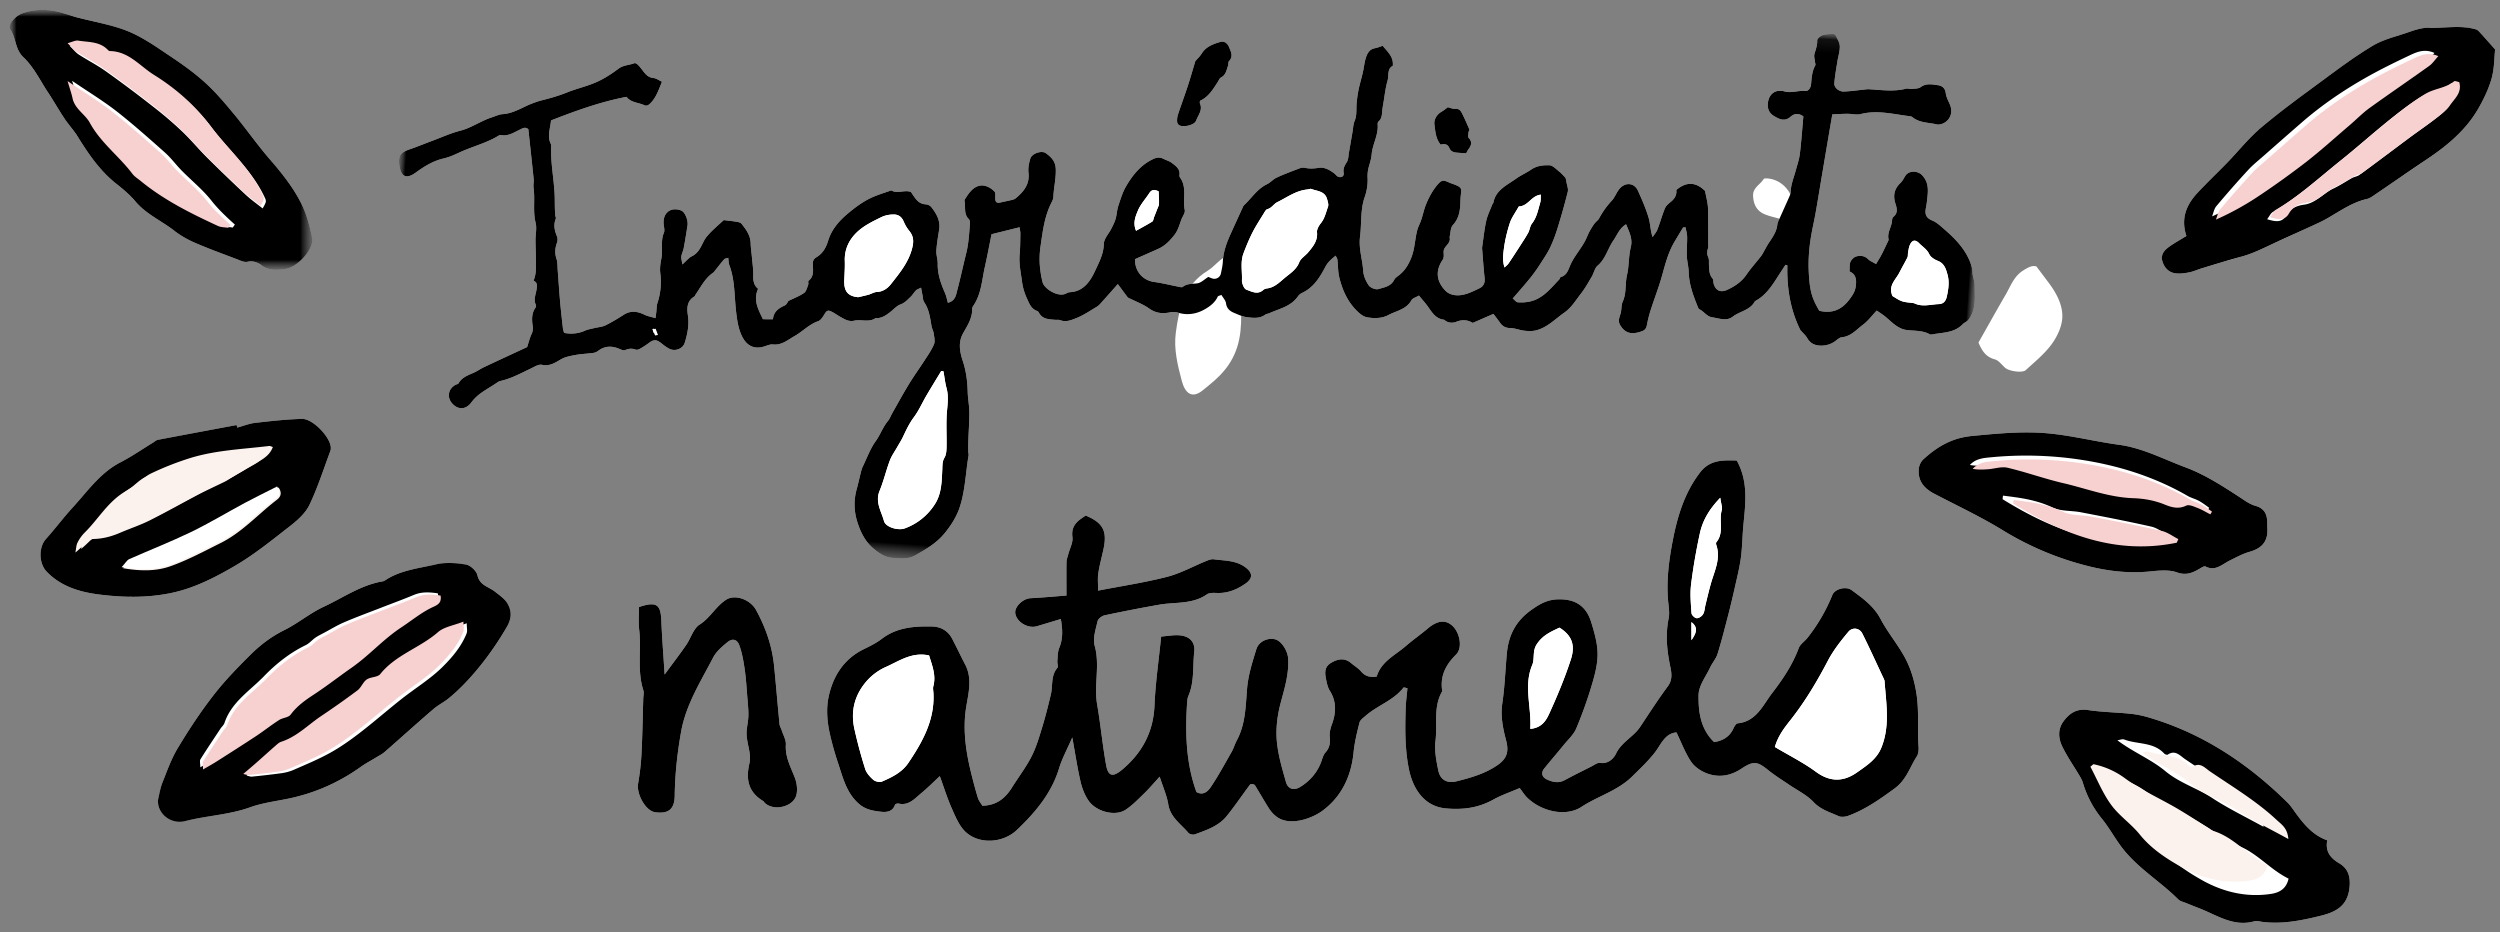 <svg xmlns="http://www.w3.org/2000/svg" xmlns:xlink="http://www.w3.org/1999/xlink" width="185" height="69" viewBox="0 0 185 69"><rect x="0" y="0" width="185" height="69" fill="#808080" stroke="none"/><defs><path id="a" d="M26.096 19.149H0V0h26.096v19.149z"/><path id="c" d="M0 0h22.393v19.224H0V0z"/><path id="e" d="M0 0h22.393v19.224H0V0z"/><path id="g" d="M0 43.608V.071h117.042v43.537z"/><path id="i" d="M0 43.608V.071h117.042v43.537z"/></defs><g fill="none" fill-rule="evenodd"><path fill="#FFF" d="M79.349 54.572c.23 1.262.38 2.28.612 3.272.114.486.305.989.585 1.394.57.837 1.977 1.19 2.741.688.5-.33.93-.776 1.365-1.197.364-.35.687-.736 1.164-1.255.247.78.533 1.398.637 2.046.155.976.934 1.45 1.485 2.11.088.104.35.16.485.112.86-.317 1.756-.61 2.356-1.358.607-.747 1.145-1.551 1.721-2.322.032-.041.125-.033.191-.045.059.028.144.045.176.092.36.587.702 1.19 1.074 1.772.122.197.301.366.478.515.927.772 2.589.225 3.44-.397 1.416-1.046 2.133-2.553 2.308-4.33.072-.735.252-1.47.435-2.19.048-.196.278-.358.45-.506.878-.775 2.066-1.133 2.811-2.094.02-.024.122.016.287.049-.041.478-.11.964-.125 1.454-.052 1.503-.068 3.007.23 4.502.281 1.418 1.085 2.785 2.731 2.937 1.248.117 2.41-.028 3.519-.65.586-.327 1.231-.543 1.951-.857.208.27.352.507.546.7 1.05 1.032 2.857 1.458 4.025.694 1.22-.8 2.67-1.185 3.754-2.25.59-.583 1.18-1.129 1.694-1.793.44-.57.724-1.398 1.584-1.467.366.753.647 1.52 1.092 2.18.265.389.749.702 1.2.867.876.314 1.726.165 2.532-.374.895-.59 1.176-.522 1.984.132.475.383 1 .704 1.503 1.05.618.426 1.329.763 1.832 1.298.532.567 1.207.748 1.843 1.037.206.096.522.055.75-.028 1.255-.466 2.325-1.222 3.406-2.014.88-.643 1.123-1.575 1.646-2.379.117-.185.144-.47.128-.7-.096-1.293.045-2.588-.153-3.897-.158-1.054-.45-2.002-.959-2.89-.523-.913-1.204-1.737-1.694-2.665-.507-.965-1.331-1.543-2.153-2.15-.402-.293-1.228-.1-1.421.366a12.87 12.87 0 0 1-1.852 3.183c-.206.257-.529.461-.637.752-.455 1.225-1.182 2.303-1.955 3.312-.69.892-1.174 2.113-2.561 2.25-.118.012-.246.225-.312.37-.283.622-.777.912-1.433 1.02-1.015-.977-1.173-2.263-1.151-3.497.014-.69.548-1.374.87-2.053.16-.337.43-.635.537-.985.3-.964.543-1.941.799-2.918.159-.618.309-1.242.448-1.865.17-.771.368-1.535.475-2.31.11-.813.11-1.636.19-2.452.153-1.596.373-3.19-.493-4.758-.982-.021-1.967-.085-2.71.876-1.133 1.47-1.666 3.207-2.01 4.963-.284 1.451-.488 2.942-.367 4.462.034.441.138.948.046 1.386-.25 1.23-.122 2.415.134 3.625.09.422.153.924-.186 1.383-.722.976-1.38 2.002-2.055 3.014-.502.747-1.381 1.121-1.793 1.993-.15.313-.566.78-1.172.671-.19-.036-.429.157-.638.261-.663.334-1.33.668-1.982 1.018-.44.24-.876.148-1.28-.033-.364-.157-.52-.47-.23-.832.47-.591.966-1.153 1.439-1.74.323-.394.732-.764.925-1.218.45-1.064.837-2.162 1.168-3.271.22-.744.424-1.528.411-2.291-.012-.772-.242-1.559-.473-2.307-.378-1.221-1.205-1.724-2.459-1.687-.746.019-1.29.304-1.913.742-1.187.825-1.74 1.89-1.868 3.26-.114 1.23-.154 2.468-.336 3.686-.14.952.04 1.852.276 2.732.226.84.076 1.363-.647 1.857-.917.623-1.947.92-2.997 1.182-.719.181-1.233-.088-1.377-.828-.14-.7-.287-1.439-.202-2.134.154-1.234-.182-2.54.503-3.702-.178-1.101.24-1.938 1.024-2.713.51-.503.265-1.668-.304-2.153-.518-.447-1.113-.35-1.81.24-.517.442-1.08.828-1.594 1.275-.807.699-1.849 1.165-2.168 2.27-.515.076-.868-.031-1.17-.394-.19-.229-.47-.385-.702-.586-.496-.43-1-.334-1.508-.032-.526.31-.454.795-.353 1.274.056.269.118.554.259.78.525.831.469 1.668.143 2.543-.106.281-.175.607-.142.901.047.44-.016.804-.322 1.137-.13.144-.197.357-.261.55-.29.869-.841 1.524-1.601 1.994-.469.29-.91.165-1.058-.367-.287-1.015-.599-2.053-.68-3.098-.068-.896.044-1.82.285-2.737.283-1.076.63-2.162.557-3.315-.036-.55-.497-1.306-.98-1.41-.543-.125-1.191.16-1.373.739-.294.948-.6 1.917-.683 2.894-.111 1.325-.111 2.651-.767 3.861-.147.274-.23.58-.382.845-.497.876-.98 1.764-1.54 2.595-.206.306-.556.66-1.061.366-.778-2.137-.836-4.36-.69-6.607.012-.172.03-.354.097-.506.45-1.042.308-2.162.43-3.243.088-.776-.38-1.202-1.168-1.242-.393-.02-.79.056-1.279.096-.177 1.756-.42 3.424-.492 5.096-.085 1.982-.923 3.517-2.396 4.755-.686.575-1.034.503-1.187-.346-.268-1.484-.405-2.986-.662-4.473-.25-1.443.223-2.898-.184-4.356-.152-.543.082-1.219.216-1.813.041-.18.319-.39.52-.434a114.2 114.2 0 0 1 4.01-.78c1.193-.217 2.466-.012 3.556-.768.198-.14.53-.112.8-.104.786.016 1.463-.274 2.085-.715.554-.398.494-.813-.068-1.21-.705-.503-1.526-.458-2.314-.57-.183-.025-.397.067-.58.14-.961.394-1.887.908-2.881 1.161-1.623.419-3.285.668-5.087 1.018 0-.484-.048-.885.01-1.27.091-.607.26-1.206.387-1.81.284-1.33-.032-1.932-1.313-2.475-.568.366-1.102.716-.985 1.595.051.402-.198.845-.308 1.27-.05.19-.125.382-.132.575-.012.775-.004 1.556-.004 2.48-.846.064-1.751.148-2.66.197-.549.028-1.187.622-1.128 1.105.084.652.93 1.166 1.601.968.567-.168 1.134-.341 1.772-.534.144.828.156 1.483-.12 2.146-.12.293-.107.648-.138.977-.013.165.085.398.005.49-.501.579-.328 1.31-.483 1.965-.19.793-.386 1.584-.621 2.36-.231.751-.447 1.519-.8 2.215-.407.803-.968 1.53-1.447 2.298-.497.804-1.146 1.343-2.2 1.367-.102-.169-.26-.354-.329-.571-.175-.554-.32-1.122-.465-1.685-.418-1.672-.685-3.35-.4-5.084.17-1.032.453-2.08-.079-3.102-.33-.635-.636-1.282-.963-1.914-.318-.61-.872-.9-1.51-.908-1.303-.028-2.587.065-3.697.913-.401.305-.867.539-1.321.759-1.525.736-2.327 2.071-2.633 3.617-.166.857-.09 1.809.13 2.75.158.671.348 1.358.56 1.996.368 1.082.616 2.248 1.554 3.076.505.45 1.091.538 1.69.603.4.04.826-.02.996-.523.017-.056.183-.109.263-.088.758.176 1.192-.37 1.678-.771.46-.375.879-.8 1.374-1.26.288.797.539 1.605.88 2.375.273.616.546 1.3 1.017 1.745 1.01.949 2.773.849 3.814-.14 1.357-1.295 2.55-2.705 3.115-4.561.214-.708.581-1.37.977-2.28"/><g transform="translate(11.69 41.663)"><mask id="b" fill="#fff"><use xlink:href="#a"/></mask><path fill="#FFF" d="M0 17.553c-.035 1.053.99 1.808 2.023 1.543 1.582-.406 3.229-.455 4.793-1.017 1.108-.402 2.325-.486 3.475-.791 1.686-.443 3.258-1.155 4.683-2.18.382-.276.805-.494 1.208-.742.202-.12.419-.23.595-.382 1.201-1.053 2.385-2.122 3.594-3.163.357-.31.797-.523 1.163-.824 1.617-1.319 3.23-3.424 4.285-5.272.368-.644.356-1.19.045-1.73-.204-.361-.6-.618-.939-.887-.457-.362-1.114-.446-1.282-1.202-.072-.326-.522-.735-.851-.792-.724-.12-1.514-.176-2.22-.011-1.27.293-2.615.417-3.751 1.173a.456.456 0 0 1-.186.08c-1.612.269-2.94 1.218-4.376 1.885-1.013.47-1.896 1.222-2.899 1.72-.965.474-1.795 1.109-2.539 1.852-.955.954-1.905 1.926-2.727 2.99-.952 1.23-1.814 2.541-2.618 3.88-.48.795-.8 1.695-1.143 2.564-.177.45-.244.94-.332 1.306" mask="url(#b)"/></g><path fill="#FFF" d="M167.779 38.998c0-.132.005-.269-.003-.405-.028-.587-.241-.985-.878-1.162-.428-.117-.814-.414-1.197-.663-1.286-.836-2.56-1.66-4.014-2.2-1.612-.602-3.135-1.417-4.88-1.654-1.781-.241-3.54-.696-5.327-.853-1.855-.16-3.718.025-5.584.205-1.463.145-2.557.8-3.573 1.729-.173.16-.303.437-.331.675-.098.888.371 1.459 1.114 1.849 1.703.896 3.458 1.712 5.094 2.717a22.45 22.45 0 0 0 6.375 2.668c1.487.37 2.997.539 4.54.382.66-.069 1.39-.14 1.992.073.682.24 1.145.028 1.669-.273.133-.081.338-.219.429-.17.73.382 1.219-.149 1.78-.43.482-.237.967-.506 1.48-.651.968-.277 1.4-.817 1.314-1.837m4.436 23.185c-1.078-.377-1.753-1.216-2.393-2.095-.174-.242-.341-.497-.55-.705-2.98-2.93-6.37-5.178-10.423-6.336a7.616 7.616 0 0 0-1.297-.24c-1.009-.098-2.035-.11-3.037-.264-.848-.128-1.385.245-1.83.854-.423.587-.367 1.258-.07 1.86.357.73.828 1.407 1.246 2.111.1.172.212.35.267.54.292.992.765 1.88 1.422 2.691.514.634.91 1.36 1.396 2.019 1.162 1.58 2.879 2.57 4.244 3.935.137.138.365.186.55.261.313.13.625.252.939.373 1.346.51 2.596 1.443 4.171.98.151-.045.34.022.511.044 1.501.2 2.932-.09 4.39-.449 1.256-.308 2.02-.836 2.122-2.2.05-.73-.12-1.295-.78-1.685-.749-.444-1.011-.95-.878-1.694"/><path fill="#FBF1ED" d="M17.556 31.643a7.131 7.131 0 0 1-.049-.188c-1.94.362-3.88.723-5.817 1.092-.123.02-.233.125-.347.198-.807.49-1.586 1.036-2.425 1.466-1.505.776-2.437 2.142-3.534 3.34-.69.752-1.298 1.571-1.98 2.332-.56.614-.531 1.812.042 2.411 1.057 1.108 2.457 1.514 3.856 1.696 1.766.225 3.542.269 5.35-.105 1.716-.357 3.209-1.13 4.661-1.969 1.466-.848 2.799-1.933 4.14-2.978.559-.434 1.147-.956 1.445-1.575.614-1.283 1.047-2.654 1.549-3.988a.66.66 0 0 0 .03-.301c-.083-.784-1.348-2.094-2.13-2.074-1.154.032-2.31.16-3.46.293-.45.053-.886.233-1.331.35"/><path fill="#FFF" d="M47.288 44.92c0 .52-.056 1.105.01 1.675.172 1.494-.163 3.018.311 4.493.06.185-.002.405-.007.61-.042 1.36-.061 2.714-.13 4.069a18.86 18.86 0 0 1-.254 2.23c-.124.743.543 2.013 1.27 2.11.803.104 1.43-.068 1.441-1.23.02-1.58.193-3.143.466-4.694.354-2.034 1.457-3.75 2.381-5.53.225-.44.648-.796 1.036-1.118.379-.317.732-.245.9.221.205.567.309 1.178.397 1.78.102.708.141 1.427.2 2.139.035.434.083.876.07 1.31-.013.466-.153.936-.129 1.394.035.704.362 1.443.212 2.087-.295 1.257-.063 2.178 1.054 2.837.024.016.03.064.054.088.648.66 2.131.338 2.36-.558.1-.39.038-.881-.107-1.266-.304-.8-.73-1.543-.67-2.46.021-.35-.194-.71-.308-1.07-.05-.152-.145-.297-.16-.45-.142-1.434-.257-2.868-.4-4.3-.147-1.478-.631-2.861-1.339-4.151-.426-.78-1.55-1.166-2.187-.772-.775.483-1.19 1.35-1.989 1.857-.46.293-.645 1.005-.99 1.503-.47.687-.976 1.342-1.598 2.191-.092-1.48-.194-2.726-.242-3.976-.047-1.213-.355-1.454-1.652-1.02m84.457-28.712c.176-.228.27-.37.383-.494.417-.45.555-1.037.256-1.516-.337-.538-.895-.932-1.588-.992-.098-.008-.255-.008-.288.048-.255.418-.814.635-.78 1.258.034.604.257 1.073.805 1.322.366.165.77.241 1.212.374"/><path fill="#000" d="M125.165 46.036v1.343c.291-.45.582-.892 0-1.343m2.135-9.203c-.86.896-1.32 1.727-1.518 2.672a42.243 42.243 0 0 0-.64 3.738c-.087.7-.019 1.427.031 2.138.008.137.243.358.385.366.158.007.386-.15.471-.298.116-.197.12-.458.178-.69.13-.523.249-1.05.397-1.568.263-.94.752-1.846.4-2.87-.02-.06-.025-.156.01-.2.586-.712.17-1.596.396-2.372.059-.197-.046-.443-.11-.916m-14.06 17.105c.88-.081 1.184-.651 1.412-1.146.59-1.293 1.142-2.616 1.584-3.97.37-1.118.054-1.813-.834-2.375-.64.3-1.261.57-1.692 1.245-.327.514-.127 1.049-.327 1.523-.65 1.551-.039 3.107-.142 4.723m-44.49-5.435c-1.255-.273-2.187.399-3.16.837a4.141 4.141 0 0 0-1.328.92c-.97 1.025-1.35 2.275-1.038 3.674.222 1 .488 1.989.797 2.961.096.31.357.596.608.813.146.128.465.2.633.128.742-.321 1.483-.676 1.96-1.386 1.05-1.56 1.955-3.176 1.852-5.157-.008-.172-.052-.357-.008-.514.21-.784-.07-1.483-.315-2.276m62.587 6.773c1.052.627 2.105 1.149 3.039 1.837 1.065.78 2.055.747 3.066.028.692-.49 1.422-.952 1.769-1.797.666-1.616.361-3.28.245-4.936-.004-.064-.038-.132-.066-.192-.524-1.114-1.03-2.239-1.582-3.336-.205-.41-.727-.49-1.032-.124-.557.668-1.105 1.362-1.509 2.13-.806 1.535-1.686 3.021-2.757 4.376-.472.6-.925 1.174-1.173 2.014m-51.99-.703c-.396.908-.763 1.572-.976 2.279-.565 1.856-1.76 3.266-3.116 4.56-1.041.99-2.804 1.09-3.814.141-.47-.446-.744-1.129-1.017-1.744-.341-.772-.59-1.58-.88-2.375-.495.458-.914.885-1.373 1.259-.487.401-.921.947-1.68.771-.079-.02-.245.032-.262.088-.17.502-.597.562-.996.522-.599-.064-1.185-.152-1.69-.603-.938-.827-1.185-1.993-1.553-3.074a22.92 22.92 0 0 1-.561-1.998c-.22-.94-.296-1.892-.13-2.749.306-1.547 1.108-2.88 2.633-3.617.454-.22.92-.454 1.32-.759 1.11-.848 2.395-.94 3.699-.913.637.008 1.19.298 1.509.908.327.632.634 1.28.964 1.914.53 1.02.249 2.07.079 3.102-.287 1.733-.02 3.412.4 5.085.143.562.29 1.13.464 1.684.069.217.227.402.33.57 1.054-.023 1.702-.562 2.199-1.366.48-.767 1.04-1.495 1.447-2.299.353-.695.569-1.463.8-2.214.235-.776.431-1.568.62-2.36.156-.655-.017-1.386.484-1.965.08-.092-.018-.325-.005-.49.03-.33.017-.684.138-.977.276-.663.264-1.318.12-2.146-.638.193-1.205.366-1.772.534-.67.198-1.516-.317-1.6-.968-.06-.482.578-1.077 1.127-1.105.909-.048 1.814-.133 2.66-.197 0-.925-.008-1.704.004-2.48.007-.193.082-.386.132-.575.11-.425.36-.868.307-1.27-.116-.88.417-1.229.986-1.595 1.282.543 1.597 1.145 1.314 2.476-.128.603-.297 1.202-.388 1.809-.058.385-.01.786-.01 1.27 1.802-.35 3.464-.6 5.087-1.017.994-.253 1.92-.768 2.88-1.162.184-.072.397-.165.58-.14.79.112 1.61.068 2.316.57.56.398.62.812.068 1.21-.624.442-1.299.731-2.086.715-.27-.008-.603-.037-.8.104-1.09.756-2.363.551-3.557.768a116.09 116.09 0 0 0-4.009.78c-.202.044-.478.253-.52.434-.134.594-.368 1.27-.216 1.813.407 1.458-.067 2.913.184 4.356.257 1.487.394 2.99.662 4.473.153.849.5.92 1.187.346 1.473-1.238 2.312-2.774 2.395-4.755.072-1.671.315-3.34.493-5.096.489-.04.886-.116 1.28-.096.788.04 1.255.466 1.167 1.242-.122 1.08.02 2.202-.43 3.243-.067.152-.085.334-.097.506-.146 2.247-.088 4.47.69 6.608.505.293.854-.06 1.063-.366.558-.832 1.04-1.72 1.538-2.596.152-.265.235-.57.381-.845.657-1.21.657-2.536.768-3.862.082-.976.39-1.944.683-2.893.182-.58.83-.864 1.373-.74.483.105.944.86.98 1.41.074 1.154-.273 2.24-.557 3.317-.242.916-.353 1.84-.285 2.736.081 1.046.393 2.083.68 3.098.148.531.589.656 1.058.366.76-.47 1.311-1.124 1.6-1.993.064-.193.132-.405.261-.55.307-.334.37-.696.324-1.137-.033-.294.036-.62.141-.901.326-.875.382-1.712-.142-2.544-.142-.225-.205-.51-.26-.78-.1-.478-.173-.963.353-1.273.508-.302 1.012-.398 1.508.032.232.2.511.357.703.586.301.362.655.47 1.17.394.318-1.104 1.36-1.572 2.167-2.27.514-.447 1.077-.833 1.595-1.275.696-.59 1.29-.687 1.809-.24.57.486.813 1.65.304 2.153-.784.776-1.202 1.612-1.024 2.714-.684 1.16-.349 2.467-.503 3.701-.085.696.062 1.435.202 2.134.144.74.658 1.01 1.377.828 1.05-.26 2.08-.559 2.997-1.182.723-.494.873-1.016.647-1.857-.235-.88-.415-1.78-.276-2.732.182-1.218.222-2.456.336-3.685.127-1.37.68-2.437 1.868-3.26.622-.439 1.167-.724 1.913-.744 1.254-.036 2.08.466 2.46 1.688.23.749.46 1.535.472 2.307.013.763-.191 1.548-.411 2.29a31.957 31.957 0 0 1-1.167 3.273c-.194.453-.603.823-.926 1.217-.473.587-.968 1.15-1.439 1.74-.29.362-.134.675.23.832.405.181.84.274 1.28.032.653-.35 1.32-.682 1.982-1.016.21-.105.447-.297.638-.261.605.107 1.023-.358 1.172-.672.412-.871 1.291-1.245 1.793-1.993.674-1.012 1.333-2.038 2.055-3.014.339-.459.275-.96.186-1.383-.256-1.21-.384-2.396-.134-3.625.092-.438-.012-.945-.046-1.387-.122-1.519.084-3.01.367-4.46.344-1.758.876-3.493 2.01-4.964.743-.961 1.729-.897 2.71-.877.866 1.569.647 3.163.493 4.76-.08.815-.08 1.639-.19 2.451-.107.776-.305 1.539-.475 2.31-.14.624-.29 1.247-.448 1.865-.256.977-.5 1.954-.799 2.918-.108.35-.377.647-.537.984-.32.68-.856 1.363-.87 2.055-.022 1.234.136 2.52 1.151 3.496.655-.108 1.15-.398 1.433-1.02.066-.146.194-.358.312-.37 1.387-.137 1.872-1.358 2.56-2.25.775-1.01 1.501-2.087 1.956-3.313.108-.29.43-.494.637-.751a12.86 12.86 0 0 0 1.852-3.183c.193-.467 1.02-.66 1.42-.366.823.607 1.647 1.185 2.154 2.15.49.929 1.171 1.752 1.694 2.665.509.887.8 1.836.96 2.89.198 1.309.056 2.604.152 3.898.016.229-.01.514-.128.7-.522.803-.766 1.735-1.646 2.378-1.081.791-2.151 1.548-3.406 2.014-.228.084-.544.125-.75.028-.636-.289-1.31-.47-1.843-1.037-.503-.535-1.213-.872-1.832-1.298-.504-.345-1.028-.666-1.503-1.05-.808-.654-1.09-.722-1.984-.132-.806.539-1.656.688-2.533.374-.45-.164-.934-.478-1.2-.868-.444-.659-.725-1.426-1.09-2.178-.86.069-1.146.896-1.585 1.466-.513.663-1.103 1.21-1.694 1.794-1.084 1.064-2.533 1.45-3.754 2.25-1.168.763-2.975.337-4.025-.695-.194-.193-.338-.43-.545-.7-.72.314-1.365.53-1.952.856-1.11.623-2.271.767-3.519.651-1.646-.153-2.45-1.52-2.732-2.937-.297-1.496-.28-3-.23-4.502.017-.49.085-.976.127-1.454-.165-.033-.267-.073-.288-.05-.744.962-1.933 1.32-2.811 2.095-.172.148-.402.31-.45.506-.183.72-.363 1.455-.435 2.19-.175 1.777-.892 3.285-2.308 4.33-.85.622-2.513 1.169-3.44.397a2.282 2.282 0 0 1-.478-.514c-.372-.582-.715-1.186-1.074-1.773-.032-.047-.118-.064-.177-.092-.065.012-.158.004-.19.045-.575.77-1.114 1.574-1.72 2.322-.601.748-1.497 1.04-2.357 1.358-.136.049-.397-.007-.484-.112-.552-.659-1.33-1.133-1.487-2.11-.103-.647-.389-1.266-.636-2.046-.477.52-.8.905-1.164 1.255-.434.421-.865.868-1.364 1.197-.764.502-2.172.148-2.742-.688-.279-.406-.471-.908-.585-1.394-.231-.992-.381-2.01-.612-3.271m-44.811-8.454c-.722.288-1.432.385-1.883.78-1.333 1.164-3.125 1.67-4.271 3.101-.198.246-.714.202-1.005.403-.276.192-.406.599-.68.803a64.56 64.56 0 0 1-2.742 1.937c-.953.652-1.775 1.507-2.914 1.87-.153.052-.286.18-.416.292-.48.419-.95.85-1.429 1.27-.293.258-.595.511-.953.816.198.045.292.089.382.081a58.282 58.282 0 0 0 2.213-.257c.3-.045.605-.12.882-.241.906-.398 1.826-.776 2.69-1.254.767-.422 1.493-.936 2.19-1.471 1.047-.804 2.041-1.676 3.077-2.496 1.027-.812 2.168-1.503 3.09-2.42.7-.699 1.377-1.494 1.76-2.46.073-.18.01-.417.01-.754M14.824 56.78c.441-.257.753-.43 1.054-.622.968-.616 1.94-1.234 2.896-1.865.568-.378 1.105-.808 1.68-1.174.265-.172.693-.176.856-.401.48-.647 1.096-1.077 1.75-1.508.938-.615 1.827-1.31 2.748-1.953 1.304-.904 2.353-2.118 3.697-2.998.79-.518 1.523-1.137 2.392-1.527.356-.161.587-.334.505-.824-.595-.088-1.18-.133-1.775.116-.877.366-1.767.688-2.65 1.034-.851.329-1.705.643-2.542 1.005-.492.212-.956.497-1.43.75-.224.122-.458.23-.665.374-.25.174-.453.426-.72.554-1.174.571-2.185 1.372-3.082 2.296-1.048 1.085-2.409 1.914-2.926 3.46-.051.153-.197.278-.293.418-.5.755-1.005 1.504-1.485 2.271-.072.117-.01.313-.01.594m-3.135 2.436c.088-.365.156-.856.332-1.305.343-.87.662-1.77 1.142-2.565.805-1.339 1.667-2.649 2.62-3.879.821-1.064 1.771-2.037 2.725-2.99.745-.743 1.575-1.378 2.54-1.852 1.003-.498 1.886-1.25 2.899-1.72 1.436-.668 2.764-1.616 4.376-1.885a.45.45 0 0 0 .185-.081c1.136-.755 2.481-.88 3.753-1.173.706-.165 1.495-.11 2.219.012.33.056.78.466.851.792.169.756.825.84 1.282 1.201.34.27.734.526.94.888.31.54.322 1.086-.046 1.729-1.056 1.849-2.668 3.954-4.284 5.272-.367.302-.807.515-1.164.825-1.21 1.04-2.392 2.11-3.594 3.162-.176.153-.393.261-.595.383-.403.248-.826.466-1.208.743a14.032 14.032 0 0 1-4.683 2.178c-1.15.305-2.367.39-3.475.792-1.564.562-3.211.61-4.793 1.016-1.032.266-2.058-.49-2.022-1.543m148.603-19.381c.038-.089.078-.178.117-.266-.406-.205-.791-.507-1.223-.602-1.724-.39-3.46-.724-5.196-1.058-.698-.136-1.479-.06-2.097-.354-.895-.421-1.811-.627-2.762-.759-.304-.044-.605-.08-.91-.12a26.89 26.89 0 0 0-.031.265c3.713 2.287 7.608 3.818 12.102 2.894m3.066-2.058l.123-.2c-.25-.174-.486-.364-.752-.507-.265-.15-.575-.218-.838-.37-2.48-1.431-5.175-2.27-7.969-2.689a27.013 27.013 0 0 0-6.616-.169c-.517.049-1.105.092-1.534.566.397.077.78.057 1.163.028.477-.039.98-.212 1.42-.107 1.38.325 2.719.81 4.096 1.133 1.716.398 3.385 1.052 5.165 1.116.824.028 1.6.163 2.367.475.496.201 1.014.358 1.587.08.203-.104.568.065.837.17.33.124.635.313.95.474m4.422 1.221c.087 1.02-.346 1.56-1.314 1.837-.513.145-.999.414-1.48.652-.561.28-1.05.81-1.781.43-.09-.05-.296.088-.43.169-.522.3-.985.514-1.668.273-.6-.214-1.33-.142-1.992-.073-1.542.157-3.053-.012-4.54-.382a22.45 22.45 0 0 1-6.374-2.668c-1.637-1.005-3.39-1.821-5.095-2.717-.742-.39-1.21-.961-1.113-1.849.028-.238.158-.515.331-.675 1.015-.929 2.11-1.584 3.572-1.729 1.866-.18 3.73-.365 5.584-.205 1.788.157 3.547.612 5.329.853 1.744.237 3.267 1.052 4.88 1.655 1.452.539 2.727 1.363 4.012 2.199.384.249.77.546 1.198.663.637.177.85.575.878 1.162.007.136.003.273.003.405m-.277 22.186c-.066-.816-.5-1.07-.847-1.396-1.506-1.41-3.269-2.462-4.96-3.614-.373-.253-.725-.71-1.28-.332-.049.036-.21-.018-.264-.08-.803-.872-1.979-.666-2.949-1.036-.144-.058-.342.033-.517.054 1.156.875 2.496 1.407 3.547 2.282 1.07.89 2.365 1.26 3.486 2 1.152.758 2.41 1.361 3.784 2.122m-11.023-3.64l-.223.186c.503.943.909 1.958 1.534 2.817.59.81 1.478 1.405 2.113 2.191.812 1.01 1.865 1.719 2.94 2.333 1.587.914 3.342 1.358 5.195 1.08.622-.09 1.151-.368 1.316-1.134-1.485-.725-2.502-2.131-4.137-2.573-.059-.016-.097-.097-.155-.135-.808-.506-1.602-1.03-2.421-1.508-1.27-.74-2.628-1.345-3.805-2.2a5.907 5.907 0 0 0-2.357-1.057m15.736 4.64c-.133.743.13 1.25.879 1.694.659.39.83.954.78 1.684-.102 1.365-.866 1.892-2.122 2.2-1.458.36-2.89.65-4.39.45-.171-.023-.36-.09-.51-.045-1.578.463-2.826-.47-4.173-.98a42.34 42.34 0 0 1-.938-.373c-.186-.074-.414-.123-.55-.26-1.366-1.366-3.081-2.355-4.244-3.937-.486-.657-.883-1.383-1.396-2.018a7.652 7.652 0 0 1-1.423-2.691c-.055-.19-.166-.368-.266-.54-.42-.704-.89-1.381-1.247-2.111-.296-.602-.352-1.273.07-1.86.446-.609.982-.982 1.83-.854 1.003.154 2.028.166 3.038.265.436.042.878.122 1.297.24 4.053 1.157 7.442 3.405 10.421 6.335.211.208.378.463.552.705.639.879 1.314 1.718 2.392 2.095M9.112 42.049c1.38.237 2.496.21 3.513-.153 1.284-.458 2.502-1.113 3.725-1.724 1.575-.788 2.748-2.122 4.129-3.18.204-.156.465-.434.138-.916-.789.399-1.589.788-2.373 1.206-1.336.716-2.635 1.507-4 2.166-1.498.724-3.053 1.33-4.574 2.006-.17.076-.277.289-.558.595M5.577 40.89c.57-.454.946-.997 1.333-1.004.732-.017 1.373-.197 2.02-.479.714-.305 1.457-.55 2.148-.896 1.242-.624 2.452-1.31 3.68-1.954.632-.325 1.279-.618 1.914-.932.183-.092.35-.218.528-.321.315-.186.637-.362.95-.555.605-.374 1.327-.619 1.618-1.398-.13-.041-.195-.085-.255-.081-1.95.237-3.93.305-5.822.884a21.75 21.75 0 0 0-2.94 1.153c-.514.242-.901.744-1.406 1.021-1.327.736-2.047 2.07-3.083 3.087a2.836 2.836 0 0 0-.527.744c-.094.176-.092.405-.158.73m11.979-9.247c.444-.116.88-.297 1.33-.349 1.15-.133 2.307-.262 3.462-.294.781-.02 2.046 1.29 2.128 2.074a.66.66 0 0 1-.03.301c-.501 1.334-.934 2.705-1.548 3.988-.298.619-.886 1.141-1.445 1.575-1.341 1.045-2.674 2.13-4.14 2.978-1.452.84-2.945 1.612-4.661 1.97-1.808.373-3.585.329-5.351.104-1.398-.182-2.798-.587-3.855-1.696-.573-.599-.601-1.797-.042-2.411.682-.76 1.29-1.58 1.98-2.332 1.097-1.198 2.03-2.564 3.534-3.34.839-.43 1.618-.977 2.425-1.466.113-.073.224-.178.346-.198 1.939-.369 3.878-.73 5.818-1.092.016.064.032.128.049.188M47.288 44.92c1.297-.435 1.605-.194 1.652 1.02.048 1.25.15 2.495.242 3.975.622-.849 1.128-1.504 1.598-2.19.345-.5.53-1.21.99-1.504.798-.506 1.214-1.374 1.99-1.857.636-.394 1.76-.008 2.186.772.708 1.29 1.192 2.673 1.338 4.151.144 1.432.26 2.866.401 4.3.015.153.11.298.16.45.114.36.33.72.308 1.07-.06.917.366 1.66.67 2.46.145.385.207.876.108 1.266-.23.896-1.713 1.218-2.361.558-.025-.024-.03-.072-.054-.088-1.117-.659-1.35-1.58-1.054-2.837.15-.644-.177-1.383-.212-2.087-.024-.458.116-.928.13-1.394.012-.434-.036-.876-.071-1.31-.059-.712-.098-1.43-.2-2.138-.088-.603-.192-1.214-.397-1.78-.168-.467-.521-.54-.9-.222-.388.322-.81.679-1.036 1.117-.924 1.78-2.027 3.497-2.381 5.53-.273 1.552-.447 3.116-.466 4.695-.011 1.162-.638 1.334-1.441 1.23-.727-.097-1.394-1.367-1.27-2.11.127-.74.216-1.484.253-2.23.07-1.355.089-2.71.13-4.068.006-.206.068-.426.008-.611-.474-1.475-.14-2.999-.31-4.493-.067-.57-.011-1.154-.011-1.676"/><path fill="#FFF" d="M131.34 55.276c.248-.84.7-1.415 1.172-2.014 1.07-1.354 1.951-2.84 2.757-4.377.404-.767.952-1.462 1.509-2.13.305-.365.826-.285 1.032.125.553 1.097 1.057 2.223 1.582 3.336.028.06.062.128.066.193.116 1.655.421 3.319-.245 4.935-.348.845-1.078 1.306-1.769 1.797-1.01.719-2.002.751-3.066-.028-.934-.688-1.987-1.21-3.038-1.837m-62.588-6.772c.245.791.526 1.49.315 2.275-.044.156 0 .342.008.514.103 1.98-.803 3.597-1.852 5.156-.477.711-1.218 1.066-1.96 1.387-.168.073-.487 0-.633-.128-.25-.218-.512-.503-.609-.813a34.678 34.678 0 0 1-.796-2.961c-.311-1.4.068-2.649 1.038-3.674a4.141 4.141 0 0 1 1.327-.92c.974-.438 1.906-1.11 3.162-.836m44.488 5.433c.104-1.616-.508-3.17.143-4.722.2-.474 0-1.009.327-1.523.43-.675 1.051-.945 1.692-1.246.888.563 1.204 1.258.834 2.375-.442 1.354-.993 2.677-1.583 3.97-.23.495-.534 1.065-1.412 1.146M127.3 36.833c.064.474.168.72.111.916-.226.775.189 1.66-.397 2.371-.034.045-.03.141-.01.201.352 1.025-.137 1.93-.4 2.87-.148.518-.268 1.045-.397 1.567-.057.233-.062.494-.178.69-.085.15-.312.307-.471.3-.141-.009-.377-.23-.385-.367-.05-.711-.117-1.44-.032-2.138.154-1.254.376-2.504.641-3.737.2-.945.659-1.777 1.518-2.673m-2.135 9.203c.582.45.291.892 0 1.343v-1.343zm25.537-26.312c.39.522.65.863.908 1.21.56.75 1.028 1.612 1.003 2.524-.019.679-.37 1.438-.785 2.005-.527.723-1.253 1.31-1.92 1.925-.248.229-1.23.084-1.515-.16-.257-.222-.485-.556-.776-.635-.65-.173-.947-.615-1.21-1.246.663-1.166 1.333-2.376 2.028-3.569.365-.632.596-1.335 1.29-1.77.386-.24.686-.393.977-.284"/><path fill="#F7D0D0" d="M15.025 56.942c0-.281-.062-.478.01-.594.479-.767.986-1.515 1.485-2.27.095-.141.241-.266.292-.419.518-1.547 1.879-2.375 2.926-3.46.897-.925 1.908-1.725 3.082-2.295.267-.129.47-.381.72-.554.207-.146.44-.254.665-.374.474-.253.938-.54 1.431-.752.836-.362 1.69-.675 2.54-1.005.884-.345 1.775-.667 2.65-1.033.597-.248 1.182-.205 1.777-.116.081.49-.15.663-.505.824-.87.39-1.603 1.009-2.393 1.528-1.343.88-2.393 2.093-3.697 2.997-.921.643-1.81 1.339-2.747 1.954-.655.43-1.272.86-1.75 1.506-.164.226-.591.23-.856.402-.575.367-1.112.796-1.681 1.174-.956.63-1.928 1.25-2.896 1.865-.301.193-.612.366-1.053.622M34.293 46c0 .337.064.574-.01.755-.383.965-1.06 1.76-1.76 2.46-.922.916-2.062 1.608-3.09 2.42-1.035.819-2.03 1.69-3.077 2.495-.696.535-1.423 1.05-2.189 1.47-.864.48-1.784.857-2.69 1.255a3.49 3.49 0 0 1-.883.24c-.734.105-1.474.182-2.213.258-.09.008-.183-.036-.381-.08.358-.306.66-.559.953-.816.478-.422.95-.852 1.429-1.27.13-.113.263-.241.416-.293 1.138-.362 1.96-1.218 2.914-1.87a64.56 64.56 0 0 0 2.742-1.937c.274-.204.403-.61.68-.803.29-.2.807-.157 1.004-.402 1.146-1.431 2.938-1.938 4.272-3.102.45-.395 1.16-.492 1.883-.78"/><path fill="#FFF" d="M184.638 3.66c-.393-.443-.745-.84-1.104-1.234-.084-.093-.179-.209-.29-.241-1.141-.35-2.316-.088-3.472-.133-.62-.02-1.263.241-1.874.443-.796.257-1.634.478-2.34.904-1.246.751-2.426 1.623-3.599 2.491-1.553 1.142-3.115 2.274-4.59 3.513-.93.78-1.7 1.752-2.548 2.629-.735.755-1.501 1.482-2.218 2.254-.812.876-1.237 1.889-.808 3.175-.417.258-.83.49-1.218.755-.374.261-.711.595-.562 1.11.142.49.482.848 1.004.905.33.036.678-.013 1.006-.081.33-.069.638-.217.96-.31.94-.285 1.873-.575 2.82-.832.862-.229 1.646-.622 2.453-1 1.099-.516 2.212-1.001 3.316-1.516 1.197-.558 2.229-1.455 3.55-1.76.192-.04.375-.16.541-.274 1.271-.86 2.53-1.74 3.806-2.591 1.593-1.062 3.061-2.26 4.003-3.972.375-.674.718-1.398.918-2.142.192-.71.182-1.478.246-2.093"/><path fill="#000" d="M181.77 6.228c-.132-.024-.315-.113-.381-.056-.62.507-1.453.527-2.1.916-.872.523-1.686 1.154-2.483 1.793-1.236.992-2.42 2.053-3.662 3.046-1.616 1.295-3.145 2.705-4.948 3.754-.164.097-.256.318-.43.542.615.182 1.09.27 1.395-.257.307-.53.772-.744 1.341-.82.868-.112 1.407-.837 2.154-1.186.479-.22.922-.526 1.389-.783.169-.093.389-.117.543-.225 1.223-.9 2.436-1.817 3.658-2.726.617-.457 1.253-.887 1.861-1.357.35-.274.729-.548.968-.905.338-.507.924-.944.695-1.736m-1.62-2.311c-.695-.31-1.246-.096-1.745.136-1.134.535-2.263 1.086-3.353 1.705-1.683.956-3.286 2.05-4.753 3.332-.936.811-1.867 1.632-2.798 2.45-.383.339-.79.66-1.134 1.034a77.989 77.989 0 0 0-2.356 2.68c-.168.197-.216.503-.318.76a21.18 21.18 0 0 0 3.268-1.812 62.201 62.201 0 0 0 3.47-2.5c1.095-.86 2.133-1.8 3.193-2.705.483-.413.93-.876 1.443-1.247 1.46-1.051 2.949-2.064 4.414-3.113.233-.165.401-.427.669-.72m4.488-.257c-.063.614-.055 1.383-.246 2.094-.2.743-.543 1.467-.918 2.142-.941 1.712-2.41 2.91-4.003 3.97-1.275.852-2.535 1.733-3.805 2.593-.166.113-.35.233-.542.274-1.321.305-2.353 1.201-3.55 1.76-1.104.514-2.217 1-3.316 1.515-.807.378-1.59.772-2.453 1-.947.257-1.88.547-2.82.832-.322.092-.631.242-.96.31-.328.068-.677.116-1.006.08-.523-.056-.862-.413-1.004-.905-.15-.513.188-.847.562-1.108.388-.265.801-.498 1.218-.756-.429-1.286-.004-2.299.808-3.175.716-.771 1.483-1.499 2.218-2.254.848-.877 1.617-1.849 2.548-2.629 1.475-1.238 3.038-2.371 4.59-3.513 1.174-.868 2.353-1.74 3.599-2.49.706-.427 1.544-.648 2.34-.905.61-.201 1.254-.463 1.874-.442 1.156.044 2.33-.218 3.473.132.11.032.205.148.29.241.359.394.71.792 1.103 1.234"/><path fill="#F7D0D0" d="M180.435 4.155c-.267.293-.435.554-.669.719-1.464 1.05-2.953 2.062-4.414 3.114-.513.37-.96.833-1.443 1.247-1.06.904-2.097 1.845-3.192 2.705a62.517 62.517 0 0 1-3.47 2.5 21.18 21.18 0 0 1-3.268 1.812c.101-.257.15-.563.317-.76a77.988 77.988 0 0 1 2.357-2.68c.344-.375.75-.696 1.134-1.034.932-.819 1.862-1.64 2.798-2.45 1.467-1.283 3.07-2.376 4.753-3.332 1.09-.62 2.22-1.17 3.353-1.705.499-.233 1.05-.446 1.744-.136m1.547 1.92c.23.791-.357 1.229-.695 1.736-.239.357-.617.63-.967.904-.609.47-1.245.9-1.862 1.358-1.222.909-2.435 1.826-3.658 2.726-.154.108-.374.132-.543.224-.467.258-.91.563-1.389.784-.746.35-1.285 1.073-2.154 1.186-.569.076-1.034.29-1.34.82-.306.526-.781.438-1.395.257.173-.225.265-.446.429-.543 1.803-1.048 3.332-2.459 4.949-3.753 1.241-.994 2.425-2.054 3.662-3.047.796-.639 1.61-1.27 2.482-1.792.647-.39 1.48-.41 2.1-.916.066-.057.25.032.38.056m-18.416 31.987c-.316-.16-.62-.35-.95-.474-.27-.105-.634-.274-.838-.17-.573.279-1.09.122-1.586-.08-.766-.312-1.544-.446-2.367-.474-1.78-.064-3.449-.72-5.166-1.117-1.376-.321-2.716-.808-4.094-1.133-.442-.105-.944.068-1.422.108-.383.028-.766.048-1.163-.028.429-.474 1.018-.518 1.535-.566a26.897 26.897 0 0 1 6.616.169c2.793.417 5.49 1.257 7.968 2.688.263.153.573.221.839.37.265.144.502.333.752.506l-.124.201m-2.484 2.098c-4.494.923-8.389-.608-12.102-2.894.01-.09.02-.178.032-.266.304.04.605.076.909.12.95.133 1.867.338 2.762.76.618.293 1.399.217 2.097.354 1.736.334 3.472.667 5.196 1.057.432.096.817.398 1.223.602l-.117.266"/><path fill="#FBF1ED" d="M154.91 56.55a5.91 5.91 0 0 1 2.357 1.056c1.178.857 2.535 1.462 3.805 2.2.82.48 1.614 1.002 2.422 1.51.057.037.096.118.155.133 1.634.442 2.65 1.85 4.136 2.573-.164.766-.694 1.045-1.316 1.136-1.852.276-3.608-.167-5.193-1.08-1.077-.616-2.13-1.324-2.941-2.334-.636-.786-1.523-1.38-2.113-2.192-.626-.858-1.031-1.873-1.534-2.816l.223-.186m14.429 5.539c-1.375-.762-2.633-1.365-3.785-2.123-1.12-.74-2.416-1.11-3.487-2-1.05-.874-2.39-1.407-3.546-2.282.175-.021.373-.112.517-.054.97.37 2.146.164 2.949 1.037.053.062.215.115.263.08.556-.38.908.078 1.281.331 1.691 1.152 3.454 2.205 4.96 3.614.348.325.781.58.847 1.397M6 40.62c.065-.325.064-.554.157-.73a2.85 2.85 0 0 1 .527-.745c1.036-1.017 1.757-2.351 3.084-3.087.504-.277.891-.779 1.404-1.02a21.7 21.7 0 0 1 2.942-1.154c1.892-.578 3.872-.646 5.822-.884.06-.004.125.04.255.08-.29.78-1.014 1.026-1.618 1.4-.314.193-.635.37-.95.554-.179.104-.345.229-.528.32-.636.315-1.283.608-1.913.934-1.229.643-2.44 1.33-3.682 1.953-.69.346-1.433.59-2.147.896-.647.282-1.288.462-2.02.478-.387.008-.763.551-1.333 1.005"/><path fill="#FFF" d="M9 41.972c.281-.306.39-.518.558-.595 1.521-.675 3.076-1.282 4.574-2.005 1.365-.66 2.665-1.45 4-2.166.785-.418 1.584-.808 2.373-1.206.328.482.066.76-.138.916-1.38 1.057-2.554 2.392-4.13 3.18-1.222.61-2.44 1.265-3.723 1.724-1.018.362-2.134.39-3.514.152m82.558-22.936c-.527 1.234.216 2.372.272 3.581.077 1.72-.02 3.284-1.155 4.707-.498.627-1.094 1.093-1.687 1.57-.75.608-1.283.254-1.538-.718-.308-1.17-.598-2.34-.442-3.537.236-1.805.628-3.56 2.367-4.61.337-.205.606-.518.914-.772.417-.34.421-.337 1.269-.22"/><g transform="translate(.716 .734)"><mask id="d" fill="#fff"><use xlink:href="#c"/></mask><path fill="#FFF" d="M4.863.524C4.659.459 4.27.33 3.877.218 2.903-.067 1.925-.088.963.246c-.576.2-1.133.876-.914 1.198.44.647.34 1.475.99 2.086.738.699 1.214 1.688 1.788 2.56.424.643.806 1.318 1.235 1.961.302.454.681.856.967 1.318.81 1.307 1.668 2.56 2.893 3.52.497.395.986.817 1.397 1.3.793.928 1.898 1.41 2.832 2.13.457.349.964.658 1.49.883 1.042.455 2.112.844 3.172 1.246.253.097.547.25.78.197.421-.1.748.04 1.047.258.554.401 1.158.345 1.77.26.908-.124 2.128-1.479 1.969-2.282-.164-.828-.38-1.672-.741-2.427-.59-1.226-1.433-2.296-2.329-3.329-.955-1.1-1.796-2.306-2.727-3.431-.672-.809-1.353-1.62-2.126-2.32-.803-.727-1.694-1.358-2.594-1.96-.996-.665-1.99-1.375-3.084-1.826-1.183-.481-2.48-.69-3.915-1.064" mask="url(#d)"/></g><g transform="translate(.716 .734)"><mask id="f" fill="#fff"><use xlink:href="#e"/></mask><path fill="#000" d="M16.51 16.105c.052-.072.103-.149.155-.22-.616-.556-1.215-1.114-1.732-1.77-.646-.819-1.478-1.486-2.215-2.238-.421-.43-.78-.924-1.227-1.322-1.17-1.04-2.343-2.086-3.574-3.05-.987-.769-2.062-1.419-3.296-2.259.16.546.29.908.37 1.282.175.792.928 1.165 1.277 1.804.803 1.475 2.155 2.46 3.14 3.762.159.217.407.366.618.54 1.728 1.417 3.708 2.402 5.718 3.33.23.11.508.097.766.141M4.438 2.658c.299.288.46.51.677.647.652.422 1.35.775 1.984 1.225a88.327 88.327 0 0 1 3.5 2.617 28.074 28.074 0 0 1 2.177 1.86c.64.604 1.203 1.295 1.83 1.918a120.41 120.41 0 0 0 2.864 2.757c.389.362.828.67 1.25 1.009.308-.543.29-.535.099-.93-.938-1.931-2.572-3.33-3.836-5.014-1.117-1.491-2.548-2.75-4.14-3.738-1.049-.651-1.879-1.749-3.27-1.765-.057 0-.125-.056-.17-.104-.607-.623-1.43-.546-2.185-.671-.197-.032-.419.097-.78.19M4.864.523c1.434.374 2.731.582 3.915 1.065 1.093.45 2.088 1.16 3.083 1.824.9.603 1.792 1.235 2.595 1.962.772.7 1.454 1.51 2.125 2.318.932 1.126 1.772 2.332 2.728 3.432.896 1.034 1.738 2.103 2.329 3.328.361.756.576 1.6.74 2.428.16.803-1.061 2.158-1.969 2.283-.611.084-1.216.14-1.769-.262-.299-.216-.626-.357-1.048-.257-.233.053-.527-.1-.78-.197-1.059-.401-2.129-.79-3.171-1.245a7.072 7.072 0 0 1-1.491-.884c-.934-.72-2.039-1.202-2.832-2.13-.41-.482-.9-.906-1.397-1.299-1.225-.96-2.083-2.215-2.892-3.521-.287-.462-.665-.864-.967-1.318-.429-.643-.812-1.318-1.236-1.962-.574-.871-1.05-1.86-1.787-2.559C.388 2.92.488 2.091.049 1.443c-.22-.32.338-.996.914-1.197.963-.333 1.94-.313 2.914-.028.394.113.783.241.987.306" mask="url(#f)"/></g><path fill="#F7D0D0" d="M5 3.194c.361-.092.582-.22.78-.19.755.126 1.578.049 2.186.672.043.048.11.104.17.104 1.39.016 2.22 1.114 3.268 1.765 1.592.988 3.023 2.247 4.141 3.738 1.264 1.684 2.897 3.083 3.836 5.015.191.394.21.387-.098.929-.423-.338-.862-.647-1.251-1.01-.97-.904-1.926-1.823-2.864-2.756-.627-.623-1.19-1.314-1.83-1.917a28.074 28.074 0 0 0-2.177-1.86 88.916 88.916 0 0 0-3.5-2.618c-.633-.45-1.332-.803-1.984-1.225-.216-.137-.378-.359-.677-.647m11.889 13.665c-.258-.044-.537-.032-.767-.141-2.009-.928-3.99-1.914-5.717-3.331-.211-.174-.46-.322-.619-.539-.984-1.302-2.337-2.287-3.14-3.762-.348-.639-1.101-1.012-1.276-1.805C5.29 6.907 5.16 6.546 5 6c1.233.84 2.309 1.49 3.295 2.258 1.232.965 2.405 2.01 3.575 3.05.447.398.806.892 1.227 1.322.736.753 1.569 1.42 2.214 2.239.518.656 1.117 1.214 1.733 1.77-.052.07-.104.148-.155.22"/><g transform="rotate(4 85.55 437.146)"><mask id="h" fill="#fff"><use xlink:href="#g"/></mask><path fill="#FFF" d="M77.143 7.477c-.137.116-.27.25-.424.352-.366.244-.548.637-.47 1.009.102.491.167 1.035.562 1.436.282-.104.52-.071.66.206.125.25.342.298.586.302.23.004.46 0 .68 0 .066-.138.1-.23.151-.31.185-.29.266-.552-.04-.835-.079-.073-.045-.278-.046-.423 0-.07.073-.162.048-.211-.209-.408-.42-.816-.66-1.206-.097-.16-.242-.283-.487-.241-.168.028-.354-.046-.56-.08M58.268 5.383c-.135.591-.267 1.233-.427 1.867-.185.734-.4 1.46-.585 2.192a1.475 1.475 0 0 0-.015.52c.009.08.083.18.156.222.298.17 1.129-.07 1.229-.405.126-.421.46-.83.197-1.317-.025-.045-.004-.114-.004-.18.593-.32.885-.89 1.195-1.444.075-.134.123-.318.239-.388.35-.213.36-.574.456-.899.033-.109-.018-.265.044-.34.312-.385.103-.7-.072-1.052-.153-.309-.42-.42-.669-.328-.518.193-1.038.42-1.32.966-.106.205-.272.38-.424.586M37.948 16.5c-.503-.143-.971.23-1.445-.01-.013-.006-.038.008-.056.016-.426.186-.864.352-1.276.565-.639.33-1.18.789-1.703 1.287-.646.617-1.172 1.285-1.374 2.166-.118.512-.325.958-.764 1.27-.168.12-.268.25-.252.484.032.45.19.929-.228 1.312-.046.043.025.195-.002.283-.069.219-.104.5-.258.628-.302.252-.676.418-1.122.679-.035.05-.107.28-.257.358-.439.233-.777.515-.79 1.074l-.738.047c-.399-.701-.836-1.346-.515-2.222-.323-.215-.415-.565-.43-.981-.016-.424-.114-.844-.18-1.265-.057-.364-.141-.724-.177-1.089-.057-.578-.412-.983-.772-1.382-.077-.085-.246-.107-.376-.12-.305-.03-.611-.037-.954-.056-.278.293-.59.602-.876.934-.183.212-.367.44-.476.694-.197.46-.336.931-.82 1.209-.22.126-.375.366-.655.65-.059-.28-.126-.438-.116-.59.014-.21.107-.412.131-.62.065-.557.112-1.116.163-1.674.037-.411-.26-1.005-.542-1.09-.794-.24-1.36.27-1.224 1.1.035.21.125.45.062.632-.22.64.03 1.278-.054 1.914-.048.362-.074.748-.002 1.1a4.97 4.97 0 0 1-.064 2.224c-.05.202-.023.424-.032.637-.006.128-.015.257-.027.47-.312-.07-.582-.095-.823-.192-.537-.216-1.04-.263-1.537.105-.42.31-.847.617-1.3.877-.242.14-.544.176-.818.264-.221.072-.454.125-.658.232a2.507 2.507 0 0 1-1.538.271c-.04-.116-.091-.222-.112-.333-.12-.663-.243-1.325-.348-1.99-.12-.748-.22-1.499-.331-2.248-.043-.289-.046-.596-.154-.86-.168-.408-.16-.789-.04-1.198a.676.676 0 0 0-.035-.448c-.203-.417-.338-.83-.182-1.297.026-.077-.047-.183-.06-.277-.028-.19-.049-.38-.067-.57-.027-.292-.043-.584-.075-.875-.135-1.212-.479-2.394-.513-3.62a.371.371 0 0 0-.042-.169c-.317-.553-.112-1.126-.102-1.728 1.772-.836 3.545-1.628 5.453-2.13.357.414.914.351 1.378.53.159.062.3-.038.435-.2.388-.458.517-1.01.727-1.628-.234-.088-.44-.226-.648-.23-.336-.008-.543-.182-.745-.4-.146-.157-.28-.326-.438-.469-.08-.072-.233-.161-.299-.13-.376.18-.808.193-1.155.495-.478.416-.998.807-1.557 1.102-.679.36-1.431.58-2.124.917-.588.286-1.193.506-1.811.706a6.02 6.02 0 0 0-.702.286c-.702.33-1.323.835-2.132.94-.257.033-.498.184-.746.281-.792.31-1.446.877-2.266 1.151-.71.237-1.377.6-2.061.91-.53.241-1.05.503-1.587.728-.67.281-.831.552-.684 1.237.184.854.592 1.002 1.247.451.598-.502 1.22-.952 1.986-1.186.387-.118.756-.313 1.112-.511.93-.516 1.959-.837 2.833-1.46a.264.264 0 0 1 .166-.052c.53.065.922-.25 1.34-.484.204-.113.393-.279.65-.089.218 1.218.441 2.442.653 3.667.035.207-.01.428.034.631.184.847.059 1.729.335 2.573.127.391.049.847.08 1.273.032.454.089.907.123 1.362.04.539.135 1.08-.06 1.644.35.142.294.417.259.73-.04.345-.169.71.042 1.054.03.049.014.151-.019.206-.263.438-.211.908-.11 1.365a.988.988 0 0 1-.047.614c-.106.28-.156.582-.256.97-.966.534-2.03 1.118-3.09 1.712-.25.14-.474.33-.728.464-.411.217-.841.398-1.06.856-.026.058-.13.078-.197.118-.525.317-.608.955-.181 1.384.463.465 1.05.434 1.43-.167.45-.712 1.166-1.085 1.786-1.584a.771.771 0 0 1 .251-.143c.771-.233 1.442-.663 2.135-1.052.268-.15.58-.393.839-.356.583.085.957-.219 1.372-.499.142-.096.302-.175.464-.228.276-.09.558-.167.841-.227.337-.071.681-.11 1.018-.181a.784.784 0 0 0 .36-.161c.491-.45 1.036-.477 1.63-.26.123.043.294.093.39.041a.95.95 0 0 1 .78-.086c.089.028.228-.039.32-.1.208-.137.41-.289.598-.452.359-.309.539-.317.936-.048.208.141.422.29.654.376.442.163.968-.106 1.068-.54.154-.67.245-1.347.09-2.036-.122-.535-.148-1.054.376-1.426.042-.03.054-.102.083-.152.355-.6.619-1.262 1.193-1.709.044-.034.072-.091.105-.139.208-.3.406-.607.627-.896.056-.073.186-.088.294-.136.044.207.05.381.117.526.503 1.086.528 2.28.746 3.424.111.585.23 1.152.5 1.665.374.71.944 1.069 1.77.738.2-.08.412-.195.613-.186.651.029 1.07-.415 1.543-.724.578-.377 1.016-.944 1.678-1.226.183-.078.317-.328.42-.526.154-.301.229-.369.526-.248.232.095.445.233.672.34.328.157.641.328 1.043.21.508-.15 1.093.073 1.564-.301.023-.02.076.003.114-.003.393-.055.684-.29.964-.549.224-.207.427-.472.693-.59.309-.137.486-.378.693-.6.142-.151.232-.351.369-.509.076-.087.202-.132.365-.234.058.22.094.366.135.51.052.186.061.407.172.549.4.51.516 1.116.662 1.719.046.187.164.356.203.543.054.262.152.562.075.792-.148.44-.397.848-.623 1.258-.332.605-.7 1.192-1.017 1.804-.382.74-.729 1.497-1.089 2.248-.092.194-.147.412-.27.582-.347.481-.493 1.06-.806 1.564-.36.583-.552 1.271-.811 1.915-.05.125-.085.26-.11.392-.083.456-.146.916-.239 1.37a4.192 4.192 0 0 0 .19 2.293c.265.7.647 1.428 1.307 1.921.464.348.965.648 1.537.636.551-.011 1.1.05 1.652-.316.776-.514 1.507-1.011 2.056-1.796.432-.615.78-1.264.96-1.965.324-1.266.261-2.588.39-3.885.01-.093-.04-.191-.047-.288a23.64 23.64 0 0 1-.05-.873c-.024-.676-.018-1.354-.07-2.028-.04-.501-.18-.994-.228-1.495-.073-.779-.222-1.532-.523-2.26-.272-.657-.443-1.348-.12-2.034.28-.593.607-1.16.55-1.851a.408.408 0 0 1 .058-.224c.538-.908.507-1.943.657-2.936.128-.84.225-1.686.326-2.453l2.032-.659c.038.182.086.322.093.464.028.52.065 1.04.055 1.559-.013.688.185 1.333.318 1.995.087.43.24.814.443 1.193.198.37.367.754.824.88a.256.256 0 0 1 .134.11c.29.48.768.438 1.228.449.131.002.273-.035.393.002.442.137.831-.075 1.18-.243.518-.248.981-.615 1.457-.947.13-.092.232-.23.332-.359.35-.448.694-.901 1.089-1.415l.813.943c.592.247 1.156.41 1.639.705.503.307.995.321 1.513.18.236-.065.432-.074.674-.02.652.147 1.3-.005 1.84-.35.387-.246.78-.564.962-1.043.024-.065.153-.09.264-.151.144.213.34.387.382.593.08.39.33.564.655.672.31.103.626.23.945.247.459.024.942.064 1.343-.27.086-.072.215-.089.317-.144.721-.387 1.557-.606 2.013-1.386a.801.801 0 0 1 .292-.277c.822-.46 1.23-1.242 1.585-2.053.154-.35.398-.591.699-.868.066.122.132.198.148.283.082.437.1.893.234 1.311.268.838.67 1.62 1.317 2.233.257.243.587.518.91.556.531.064 1.123.022 1.588-.272.565-.357 1.295-.503 1.623-1.207.076-.163.326-.245.533-.39.27.287.519.523.732.787.33.407.634.833 1.224.867.036.002.07.033.104.054.273.177.585.156.841.033.426-.203.823-.199 1.212.002l1.48-.774c.17.195.354.394.522.606.21.265.452.374.808.355.343-.017.69.107 1.038.122.285.012.588.003.854-.083.823-.266 1.36-.942 2.007-1.461.499-.4.775-.964 1.12-1.474.28-.416.496-.878.722-1.329.137-.273.169-.636.37-.833.559-.548.66-1.312 1.035-1.939.252-.42.379-.935.855-1.263.266.55.577 1.02.466 1.663-.095.549-.059 1.12-.09 1.68-.015.251-.071.501-.08.753-.023.548.057 1.091-.149 1.64-.07.189-.05.48-.07.723-.025.332-.239.665.007 1.018.394.566.883.678 1.639.336.222-.1.31-.243.335-.49.04-.403.124-.804.22-1.198.209-.849.473-1.685.646-2.54.178-.877.34-1.75.746-2.557.182-.36.363-.72.549-1.078.01-.02.069-.014.185-.035.057.228.147.46.168.697.041.463.02.931.071 1.392.044.4.185.79.224 1.19.091.925.467 1.746.868 2.562.025.052.06.117.106.135.356.14.59.506 1.004.534.513.034 1.062.236 1.508-.158.5-.441 1.256-.563 1.555-1.25.007-.016.032-.023.048-.033.805-.515 1.202-1.344 1.642-2.14l.375-.672.143.025c.076 1.668.444 3.255 1.288 4.702.165.183.4.342.547.56.267.397.618.52 1.07.494.41-.022.749-.179 1.056-.438.132-.11.272-.263.426-.287.676-.108 1.047-.65 1.51-1.044.342-.29.59-.692.933-1.11.231.141.5.281.741.46.496.37.95.8 1.625.827.56.022 1.136-.062 1.672.193.047.023.119.015.173 0 .775-.208 1.63-.219 2.207-.914.109-.13.293-.204.387-.342.563-.825.355-1.76.286-2.65-.02-.27-.188-.564-.216-.875a2.153 2.153 0 0 0-.187-.669c-.446-1.001-1.234-1.71-2.085-2.353-.306-.231-.62-.493-.973-.61-.416-.139-.563-.368-.54-.765.011-.174.042-.348.049-.523.026-.71.136-1.426-.482-2-.354-.329-1.008-.296-1.238.127-.102.188-.183.397-.324.551-.428.47-.499.972-.264 1.556.13.32.247.669-.075.977-.061.058-.093.177-.09.267.019.484-.318.929-.156 1.43.014.046-.022.113-.043.167-.126.323-.247.647-.384.964-.104.24-.23.472-.37.755-.253-.13-.466-.192-.618-.325-.277-.242-.594-.232-.883-.137-.169.056-.34.261-.403.437-.07.197-.016.436-.016.708.488.168.574.558.533 1.09-.028.362-.17.607-.346.893-.54.878-1.229 1.234-2.214 1.076-.607-.881-.81-1.386-.981-2.808-.106-.881-.1-1.774-.014-2.66.056-.58.152-1.158.214-1.738.088-.815.16-1.631.24-2.447l.31-3.185c.055-.557.112-1.114.174-1.728.401-.045.758-.095 1.116-.122.328-.024.682.05.982-.049 1.226-.404 2.456-.147 3.686-.091a.335.335 0 0 1 .162.066c.546.375 1.197.292 1.803.393.182.03.425-.054.582-.167.463-.332.553-.887.286-1.39-.136-.256-.298-.517-.352-.796-.071-.362-.311-.524-.6-.543-.433-.029-.888-.11-1.287.232-.156.133-.433.134-.659.175-.13.023-.278-.03-.399.011-.901.302-1.831.222-2.755.236-.15.002-.298.044-.447.07-.46.077-.919.18-1.383.228-.37.038-.75-.242-.746-.561.005-.54.066-1.08.112-1.62.033-.384.136-.772.1-1.148-.026-.268-.225-.523-.362-.775-.03-.054-.136-.104-.198-.095-.268.037-.55.057-.792.162-.153.067-.359.285-.345.414.04.355-.063.666-.133.998-.04.19.054.41.088.616.012.073.06.16.035.215-.216.457-.207.945-.217 1.43-.005.273-.169.528-.384.521-.524-.017-1.008.248-1.542.14-.669-.136-1.127.257-1.162.912-.023.438.129.763.52.961.414.211.82.376 1.23-.042.256-.261.575-.309.935-.085-.018.925-.017 1.856-.065 2.785-.022.424-.138.843-.22 1.263-.102.519-.28 1.024-.262 1.564a.962.962 0 0 1-.057.343c-.199.558-.41 1.112-.611 1.669-.06.163-.142.331-.147.5-.017.525-.278.947-.525 1.38-.097.167-.173.346-.258.52-.084.17-.15.351-.254.508-.322.485-.69.942-.982 1.443-.33.566-.813.936-1.368 1.235-.459.247-.843.09-1.01-.402-.043-.124-.031-.29-.111-.372-.275-.278-.287-.629-.332-.975-.025-.193-.004-.414-.092-.572-.13-.232-.118-.438-.061-.674.025-.105-.005-.224-.013-.336-.042-.618-.083-1.236-.13-1.854-.026-.326-.04-.657-.102-.977-.07-.361-.187-.713-.276-1.04-.72-.617-1.422-.602-2.122.081.072.359-.077.654-.353.911-.155.145-.329.313-.392.504-.176.526-.283 1.075-.447 1.605-.064.207-.208.389-.315.583-.21-.497-.234-.99-.402-1.43-.253-.662-.582-1.299-.923-1.923-.316-.582-.992-.574-1.376-.03-.2.283-.292.64-.494.893-.346.432-.63.881-.852 1.383-.068.154-.225.265-.317.41a5.15 5.15 0 0 0-.322.605c-.089.194-.148.4-.227.598-.277.695-.766 1.278-1.022 1.996-.113.317-.196.767-.634.916-.053.018-.062.14-.11.198-.595.71-1.116 1.512-2.081 1.781a3.05 3.05 0 0 1-.855.11c-.123-.001-.243-.154-.394-.257.293-.39.56-.737.819-1.09.193-.263.385-.528.562-.802.169-.26.327-.53.475-.803.22-.408.463-.81.634-1.24.19-.483.34-.986.457-1.492.212-.908.405-1.82.566-2.738.036-.209-.085-.447-.14-.67-.036-.15-.084-.296-.096-.339-.203-.18-.324-.314-.47-.41-.254-.168-.53-.446-.786-.436-.45.017-.928.094-1.32.408-.344.275-.746.478-1.084.76-.631.527-1.432.927-1.54 1.887-.005.035-.048.064-.059.1-.13.423-.308.838-.373 1.271-.098.647-.117 1.306-.167 1.96a.747.747 0 0 0 .012.17c.108.705.202 1.412.331 2.113.062.34-.046.605-.311.759-.416.24-.848.499-1.306.603-.395.09-.881.066-1.215-.237-.712-.645-.85-1.408-.372-2.246.175-.307-.042-.57.077-.847.118-.277.433-.477.34-.839-.005-.018-.014-.039-.01-.057.052-.303.01-.685.18-.895.444-.55.46-1.189.432-1.798-.049-1.005.271-.995-.893-1.304-.018-.005-.034-.018-.053-.025-.415-.157-.556-.137-.808.198-.338.452-.568.953-.753 1.495-.151.443-.192.9-.326 1.34-.067.22-.162.434-.205.658-.13.677-.078 1.367-.294 2.052-.171.54-.399.978-.801 1.35-.129.12-.29.235-.353.387-.212.503-.705.605-1.12.76-.196.073-.588-.053-.726-.223-.236-.29-.435-.673-.484-1.04-.113-.842-.463-1.64-.41-2.517.058-.982-.128-1.97.142-2.953.122-.444.165-.935.115-1.39a2.548 2.548 0 0 1 .017-.796c.065-.324.153-.652.156-.979.009-.775.422-1.497.285-2.288-.011-.066.029-.163.077-.214.213-.224.19-.499.197-.771.005-.174.021-.348.038-.522.06-.58.075-1.17.196-1.737.085-.395-.104-.882.312-1.126.022-.676-.453-.996-.846-1.427-.178.07-.368.168-.57.22-.376.096-.523.4-.603.709-.097.37-.1.762-.159 1.143-.065.42-.162.836-.22 1.258-.047.342-.07.69-.078 1.037-.01.441.094.88-.058 1.325-.085.253-.07.541-.098.813-.053.515-.101 1.031-.157 1.546-.026.246 0 .524-.11.725-.147.269-.255.49-.174.813.063.25-.167.395-.415.295-.1-.042-.173-.147-.268-.21-.362-.235-.765-.43-1.188-.334-.332.076-.64.121-.975.074a.757.757 0 0 0-.401.047 26.35 26.35 0 0 0-1.675.816c-.25.136-.432.398-.68.538-.708.4-1.068 1.12-1.597 1.681-.038.04-.055.103-.075.158-.267.71-.536 1.42-.796 2.132-.234.64-.407 1.291-.392 1.985.006.291-.044.584-.082.875a.496.496 0 0 1-.584.415c-.129-.026-.252-.077-.325-.1-.283.205-.496.46-.755.524-.372.092-.772.051-1.087.348-.06.056-.223.014-.337 0-.596-.072-1.19-.178-1.79-.22-.857-.058-1.493-.68-1.536-1.587.555-.293 1.121-.587 1.683-.89.471-.256.794-.651 1.096-1.091.255-.371.32-.784.442-1.19.072-.237.256-.507.198-.707-.226-.786.072-1.688-.525-2.389a.253.253 0 0 1-.046-.167c.03-.455-.315-.65-.617-.851-.191-.127-.433-.175-.649-.265-.252-.106-.477-.083-.724.051-.897.49-1.455 1.282-1.888 2.158-.23.464-.35.988-.478 1.495-.08.313-.063.65-.13.968-.056.257-.163.505-.265.75-.162.388-.493.777-.475 1.153.035.76-.272 1.428-.516 2.067-.293.765-.743 1.575-1.759 1.688-.093.01-.183.069-.266.119-.57.34-1.628-.246-1.78-.707a7.568 7.568 0 0 1-.32-1.408 6.494 6.494 0 0 1-.017-1.288c.08-1.106.14-2.218.586-3.26.053-.123.105-.261.1-.391-.021-.696.112-1.38.035-2.088-.064-.586-.409-.861-.813-1.116-.326-.206-1.036.098-1.119.477-.074.337-.128.708-.064 1.04.164.863-.258 1.446-.826 1.98a.667.667 0 0 1-.255.128c-.276.087-.556.162-.832.247-.278.086-.387.003-.41-.298-.011-.164.005-.39-.09-.478-.306-.28-.742-.455-1.108-.36-.522.138-.794.645-1.048 1.109-.016.03-.013.08-.004.115.125.436-.013.952.41 1.303.074.063.107.213.106.323-.01.732.008 1.466-.12 2.194-.163.917-.292 1.84-.466 2.755-.073.382-.079.836-.635 1.011-.088-.241-.147-.482-.259-.695-.354-.676-.656-1.36-.694-2.14-.015-.319-.164-.633-.167-.95-.004-.524.053-1.049.098-1.573.058-.663-.283-1.157-.69-1.613a.61.61 0 0 0-.418-.179c-.609.014-.85-.447-1.172-.839" mask="url(#h)"/></g><g transform="rotate(4 85.55 437.146)"><mask id="j" fill="#fff"><use xlink:href="#i"/></mask><path fill="#000" d="M19.685 28.232l.096-.033-.094-.283-.105.038.103.278m36.549-13.056c-.34-.132-.534-.08-.673.17-.256.459-.6.885-.762 1.373-.144.43-.318.925-.028 1.485.407-.267.788-.503 1.15-.766.073-.052.07-.207.103-.314.062-.198.126-.396.186-.595.043-.144.117-.292.113-.436-.007-.305-.057-.61-.09-.917m28.232-1.726c-.684.114-.876.906-1.542.979-.025.002-.05.056-.067.091-.186.4-.436.783-.539 1.203a10.62 10.62 0 0 0-.306 2.008c-.019.393-.037.827.149 1.28.124-.14.216-.216.272-.312.24-.414.473-.833.704-1.254.203-.37.414-.738.592-1.12.103-.22.097-.503.229-.696.329-.484.382-1.04.501-1.58.043-.192.007-.4.007-.6m26.483 5.67c.225.107.46.26.718.33.259.07.54.056.81.079.04.003.082-.002.117.012.615.248 1.214-.003 1.817-.067.334-.036.495-.252.547-.587.084-.545.126-1.093-.054-1.616-.142-.41-.293-.833-.803-.988-.247-.076-.54-.237-.658-.447-.195-.348-.524-.509-.794-.748-.318-.282-.55-.213-.692.199-.06.18-.064.38-.086.57-.012.112.021.237-.019.333-.163.394-.354.775-.52 1.168-.23.547-.78 1.016-.383 1.762m-76.344 5.422c.25-.08.505-.151.753-.24.2-.073.386-.218.588-.24.454-.046.793-.34.998-.643.594-.878 1.226-1.74 1.402-2.853.08-.512-.002-.857-.34-1.208a2.85 2.85 0 0 1-.449-.659c-.156-.299-.4-.465-.738-.444a2.07 2.07 0 0 0-.942.27c-.602.352-1.22.704-1.688 1.212-.552.598-.854 1.335-.765 2.192.049.464.05.933.061 1.4.02.795.294 1.196 1.12 1.213m32.846-10.34c-.103.029-.195.062-.29.08-.814.148-1.432.689-2.118 1.085-.243.141-.375.46-.69.565-.105.034-.176.202-.238.322-.257.494-.53.983-.749 1.494a16.14 16.14 0 0 0-.54 1.545c-.21.674 0 1.354.017 2.03.003.148.076.302.149.437.05.093.141.201.235.227.42.118.853.332 1.248-.078a.511.511 0 0 1 .262-.125c.542-.104.895-.522 1.247-.863.368-.357.823-.67.996-1.234.09-.292.413-.507.605-.775.328-.456.657-.9.55-1.537-.035-.214.108-.495.245-.694.261-.38.316-.824.436-1.245.046-.161-.044-.375-.107-.553-.215-.603-.797-.528-1.258-.68M41.277 29.573l-.164-.014c-.322.63-.65 1.255-.965 1.889-.275.552-.483 1.145-.813 1.66-.305.475-.503.98-.702 1.497-.102.267-.244.52-.367.779-.166.35-.377.684-.486 1.05-.226.76-.352 1.55-.602 2.299-.283.846.24 1.497.48 2.195.154.451 1.092.65 1.56.444a4.408 4.408 0 0 0 2.138-1.997c.415-.785.363-1.708.34-2.59-.007-.288-.043-.556.103-.845.113-.223.11-.523.097-.786-.037-.768-.136-1.535-.153-2.303-.014-.688.085-1.376-.151-2.052-.139-.397-.212-.817-.315-1.226M37.948 16.5c.322.392.563.853 1.172.839a.61.61 0 0 1 .418.179c.407.456.748.95.69 1.613-.045.524-.102 1.05-.098 1.573.003.317.151.631.167.95.038.78.34 1.464.694 2.14.112.213.17.454.259.695.556-.175.562-.63.635-1.011.174-.915.303-1.838.466-2.755.128-.728.11-1.462.12-2.194 0-.11-.032-.26-.107-.323-.422-.351-.284-.867-.408-1.303-.01-.036-.013-.085.003-.115.253-.464.526-.971 1.048-1.108.366-.096.802.079 1.107.359.096.089.08.314.092.478.022.3.13.384.409.298.276-.085.556-.16.832-.247a.666.666 0 0 0 .255-.127c.568-.535.99-1.118.826-1.98-.064-.333-.01-.704.064-1.041.083-.379.793-.683 1.12-.477.403.255.748.53.812 1.116.077.707-.057 1.392-.034 2.088.004.13-.048.268-.1.391-.448 1.042-.507 2.154-.587 3.26a6.52 6.52 0 0 0 .018 1.288c.06.476.167.953.318 1.408.153.461 1.21 1.047 1.78.707.084-.05.175-.109.267-.119 1.016-.113 1.466-.923 1.76-1.688.243-.639.55-1.306.515-2.067-.018-.376.313-.765.475-1.153.102-.245.21-.493.265-.75.067-.318.05-.655.13-.968.129-.507.248-1.031.478-1.495.433-.876.99-1.669 1.888-2.158.247-.134.472-.156.724-.051.216.09.458.138.649.265.302.2.647.396.616.851a.256.256 0 0 0 .047.167c.597.7.299 1.602.525 2.389.058.2-.126.47-.198.708-.123.405-.187.818-.442 1.189-.302.44-.625.835-1.096 1.09-.562.304-1.128.598-1.683.891.043.907.679 1.529 1.537 1.588.598.04 1.193.148 1.79.22.113.014.276.055.336-.001.316-.297.714-.256 1.087-.348.26-.064.472-.32.754-.525.074.024.197.075.325.101a.495.495 0 0 0 .585-.415c.038-.29.088-.584.082-.875-.016-.694.158-1.345.392-1.985.26-.713.53-1.422.796-2.132.02-.055.037-.118.075-.158.53-.562.889-1.28 1.597-1.68.248-.141.43-.403.68-.54.544-.297 1.11-.556 1.674-.815a.758.758 0 0 1 .402-.047c.334.047.643.002.975-.074.423-.097.826.099 1.187.335.095.061.168.167.27.209.246.1.476-.045.414-.296-.08-.323.027-.544.174-.812.11-.2.084-.48.11-.725.055-.515.104-1.03.157-1.546.028-.272.012-.56.099-.813.151-.445.047-.883.057-1.325.007-.346.031-.694.078-1.038.058-.42.155-.836.22-1.257.06-.38.062-.774.159-1.143.08-.309.227-.613.603-.709.202-.052.392-.15.57-.22.393.43.868.751.846 1.427-.416.244-.227.73-.311 1.126-.122.567-.138 1.157-.197 1.737a7.087 7.087 0 0 0-.038.521c-.008.273.016.548-.197.772a.289.289 0 0 0-.077.214c.137.792-.276 1.513-.284 2.288-.004.327-.092.655-.157.98a2.548 2.548 0 0 0-.017.795c.05.455.007.946-.115 1.39-.27.982-.084 1.97-.143 2.953-.052.876.298 1.674.411 2.517.05.367.248.75.484 1.04.138.17.53.296.726.223.416-.156.908-.257 1.12-.76.063-.152.224-.268.353-.387.402-.372.63-.81.8-1.35.217-.685.166-1.375.295-2.052.043-.224.138-.439.205-.659.134-.439.174-.896.326-1.34.184-.54.414-1.043.753-1.494.252-.335.393-.355.808-.198.018.007.035.02.053.025 1.164.31.844.3.893 1.304.029.609.012 1.248-.432 1.798-.17.21-.128.592-.18.895-.004.018.005.039.01.057.093.362-.222.562-.34.839-.119.277.098.54-.077.846-.479.839-.34 1.602.372 2.247.334.303.82.327 1.215.237.458-.104.89-.363 1.306-.603.265-.154.373-.42.311-.76-.129-.7-.223-1.407-.33-2.112a.734.734 0 0 1-.013-.17c.05-.654.069-1.313.166-1.96.066-.432.244-.848.374-1.27.011-.037.054-.066.058-.101.109-.96.91-1.36 1.542-1.887.337-.282.739-.485 1.083-.76.392-.314.87-.39 1.32-.408.257-.01.532.268.786.436.146.096.267.23.47.41.012.043.06.19.096.339.055.223.176.46.14.67-.161.917-.354 1.83-.566 2.738-.118.506-.266 1.01-.457 1.492-.17.43-.413.832-.634 1.24a11.58 11.58 0 0 1-.475.803c-.178.274-.37.54-.562.802-.26.353-.526.7-.819 1.09.15.104.271.256.394.258.285.003.58-.034.855-.111.965-.269 1.486-1.071 2.08-1.781.049-.058.058-.18.11-.198.44-.149.522-.599.635-.916.256-.718.745-1.3 1.022-1.996.079-.198.139-.404.227-.598a5.14 5.14 0 0 1 .322-.604c.092-.146.249-.258.317-.41a6.23 6.23 0 0 1 .852-1.383c.202-.254.294-.61.494-.894.384-.544 1.06-.552 1.376.03.34.624.67 1.261.923 1.924.168.439.193.932.402 1.429.107-.194.25-.376.315-.583.164-.53.271-1.079.447-1.605.063-.191.237-.36.392-.504.276-.257.425-.552.353-.911.7-.683 1.402-.698 2.122-.08.089.326.206.678.276 1.039.062.32.076.65.101.978.048.617.089 1.235.131 1.853.008.112.038.231.013.337-.057.235-.069.441.06.673.089.158.068.379.093.572.045.346.057.697.332.975.08.081.068.249.11.372.168.493.552.65 1.01.402.556-.299 1.038-.669 1.369-1.234.293-.502.66-.96.982-1.444.104-.157.17-.338.254-.508.085-.174.161-.353.258-.52.248-.433.508-.855.525-1.38.006-.169.087-.336.147-.5.201-.557.412-1.111.611-1.67a.956.956 0 0 0 .057-.342c-.018-.54.16-1.045.261-1.564.083-.42.199-.84.221-1.263.048-.929.047-1.86.065-2.785-.36-.224-.679-.176-.935.085-.41.418-.816.253-1.23.043-.392-.2-.544-.524-.52-.962.035-.655.493-1.047 1.162-.912.534.108 1.018-.157 1.542-.14.215.007.379-.248.384-.52.01-.486 0-.975.217-1.431.026-.054-.023-.142-.035-.214-.034-.207-.128-.426-.088-.617.07-.332.172-.643.133-.998-.014-.129.192-.347.345-.414.243-.105.524-.125.792-.162.062-.008.168.04.198.095.137.252.336.507.362.775.036.376-.067.764-.1 1.148-.046.54-.107 1.08-.112 1.62-.003.319.376.599.746.56.464-.047.923-.15 1.383-.228.15-.025.297-.067.447-.07.924-.013 1.854.067 2.755-.235.12-.04.27.012.4-.011.225-.04.502-.042.658-.175.4-.342.854-.26 1.288-.232.288.019.528.18.599.543.054.278.216.54.352.796.267.503.177 1.058-.286 1.39-.157.113-.4.197-.582.167-.606-.1-1.257-.018-1.803-.394a.338.338 0 0 0-.162-.065c-1.23-.056-2.46-.313-3.686.091-.3.1-.654.025-.982.05-.358.026-.715.076-1.116.12-.062.615-.119 1.172-.173 1.73-.105 1.06-.208 2.122-.312 3.184-.079.816-.151 1.632-.239 2.447-.062.58-.158 1.157-.214 1.738-.087.886-.092 1.779.014 2.66.17 1.422.374 1.926.98 2.808.986.157 1.675-.198 2.216-1.076.176-.286.317-.53.345-.892.041-.533-.045-.923-.533-1.091 0-.272-.053-.512.016-.708.062-.176.234-.381.403-.437.29-.095.606-.105.883.137.152.133.365.196.618.325.14-.283.265-.514.37-.755.137-.317.258-.641.384-.963.02-.055.058-.122.043-.168-.162-.501.174-.946.157-1.43-.004-.09.028-.21.089-.267.322-.308.205-.656.075-.977-.235-.584-.164-1.087.265-1.556.14-.154.221-.363.323-.551.23-.423.884-.455 1.238-.127.618.574.508 1.29.482 2-.006.175-.038.348-.048.523-.024.397.123.626.539.765.353.117.667.379.973.61.852.643 1.638 1.352 2.085 2.354.094.21.167.441.187.668.028.311.196.605.216.875.068.89.277 1.825-.286 2.65-.094.138-.278.211-.387.342-.577.695-1.432.706-2.207.914-.055.015-.126.023-.173 0-.536-.254-1.112-.17-1.672-.193-.676-.027-1.13-.458-1.625-.827-.24-.179-.51-.319-.74-.46-.345.418-.592.82-.934 1.11-.463.394-.834.936-1.51 1.043-.154.025-.295.177-.426.288a1.74 1.74 0 0 1-1.055.438c-.453.025-.804-.097-1.07-.494-.147-.218-.383-.377-.548-.56-.844-1.447-1.213-3.034-1.287-4.702l-.144-.025-.375.673c-.44.795-.837 1.623-1.642 2.138-.016.011-.041.018-.048.034-.299.687-1.055.809-1.555 1.25-.446.394-.995.192-1.508.158-.414-.028-.648-.394-1.004-.534-.046-.018-.081-.084-.106-.135-.401-.816-.777-1.637-.868-2.563-.039-.4-.18-.79-.224-1.19-.05-.46-.03-.928-.071-1.39-.022-.238-.111-.47-.168-.698-.116.02-.175.015-.185.035-.186.358-.367.718-.549 1.078-.407.806-.568 1.68-.746 2.556-.173.856-.437 1.692-.646 2.541a8.886 8.886 0 0 0-.22 1.198c-.025.247-.113.389-.335.49-.756.342-1.245.23-1.639-.336-.246-.353-.032-.687-.006-1.017.018-.244-.002-.535.07-.724.205-.548.125-1.092.147-1.64.01-.252.066-.502.08-.753.032-.56-.004-1.131.09-1.68.112-.643-.199-1.113-.465-1.663-.476.328-.603.842-.855 1.263-.374.627-.476 1.391-1.035 1.939-.201.197-.233.56-.37.833-.226.451-.441.913-.722 1.329-.345.51-.621 1.073-1.12 1.474-.647.52-1.184 1.195-2.007 1.461-.266.086-.57.095-.854.083-.347-.015-.695-.14-1.038-.122-.356.019-.599-.09-.808-.355-.168-.212-.353-.41-.522-.606l-1.48.774c-.39-.201-.786-.205-1.212-.002-.256.123-.568.144-.842-.033-.032-.021-.067-.052-.103-.054-.59-.034-.894-.46-1.223-.867-.214-.264-.464-.5-.733-.787-.207.145-.457.227-.533.39-.328.704-1.058.85-1.623 1.207-.465.294-1.057.336-1.587.272-.324-.039-.654-.313-.911-.556-.647-.612-1.049-1.395-1.317-2.233-.134-.418-.152-.874-.234-1.31-.016-.086-.082-.162-.148-.284-.3.277-.545.517-.699.868-.356.81-.762 1.594-1.585 2.053a.8.8 0 0 0-.292.277c-.456.78-1.292 1-2.013 1.386-.102.055-.231.072-.317.144-.401.333-.884.294-1.343.27-.319-.018-.635-.144-.944-.247-.326-.108-.577-.281-.656-.672-.042-.206-.238-.38-.382-.593-.111.06-.24.086-.264.15-.182.48-.575.798-.962 1.044-.54.345-1.188.496-1.84.35a1.296 1.296 0 0 0-.674.02c-.518.141-1.01.127-1.513-.18-.483-.295-1.047-.457-1.64-.705l-.812-.943c-.395.514-.738.967-1.09 1.415-.1.128-.2.267-.331.359-.476.331-.938.699-1.456.948-.35.167-.74.379-1.18.242-.12-.037-.263 0-.394-.002-.46-.01-.938.03-1.229-.45a.256.256 0 0 0-.133-.109c-.457-.126-.626-.51-.824-.88a4.267 4.267 0 0 1-.443-1.194c-.133-.661-.33-1.306-.318-1.994.01-.52-.027-1.04-.055-1.56-.007-.141-.055-.281-.093-.463l-2.032.659c-.1.767-.198 1.613-.325 2.453-.151.993-.12 2.028-.658 2.936a.408.408 0 0 0-.059.224c.058.69-.269 1.258-.549 1.851-.323.686-.152 1.377.12 2.035.3.727.45 1.48.524 2.26.047.5.187.993.226 1.494.053.674.047 1.352.071 2.028.01.291.029.583.05.874.007.096.056.194.047.287-.13 1.296-.066 2.619-.39 3.885-.18.7-.528 1.35-.96 1.965-.55.785-1.28 1.282-2.056 1.796-.551.365-1.1.305-1.652.316-.572.012-1.073-.288-1.537-.635-.66-.494-1.042-1.222-1.307-1.922a4.193 4.193 0 0 1-.19-2.294c.093-.453.156-.913.24-1.369.024-.133.059-.267.109-.392.259-.644.45-1.332.811-1.914.313-.506.459-1.084.806-1.565.123-.17.178-.388.27-.582.36-.75.707-1.508 1.09-2.248.316-.612.684-1.199 1.016-1.804.226-.41.475-.818.623-1.258.077-.23-.021-.53-.075-.792-.039-.187-.157-.356-.203-.543-.146-.603-.263-1.209-.662-1.72-.11-.14-.12-.362-.172-.548-.041-.144-.077-.29-.135-.51-.163.101-.289.146-.365.234-.137.158-.227.358-.369.51-.207.22-.384.462-.693.599-.266.118-.47.383-.693.59-.28.259-.57.494-.964.55-.038.005-.09-.017-.114.002-.471.374-1.056.15-1.564.3-.402.119-.715-.052-1.043-.208-.227-.108-.44-.246-.672-.34-.297-.122-.372-.055-.527.247-.103.198-.236.448-.42.526-.661.282-1.099.849-1.676 1.226-.474.31-.893.753-1.544.724-.201-.01-.413.107-.612.186-.827.33-1.397-.029-1.77-.738-.27-.513-.39-1.08-.501-1.664-.218-1.145-.243-2.34-.746-3.425-.067-.145-.073-.32-.116-.525-.109.047-.239.062-.295.135-.221.289-.42.596-.627.896-.033.048-.06.105-.105.139-.574.447-.838 1.11-1.192 1.709-.03.05-.042.122-.084.152-.524.372-.498.89-.377 1.427.156.688.065 1.365-.09 2.035-.099.434-.625.703-1.067.54-.232-.086-.446-.235-.654-.376-.397-.27-.577-.26-.936.048-.189.163-.39.315-.598.452-.092.061-.231.128-.32.1a.95.95 0 0 0-.78.087c-.096.05-.267.001-.39-.043-.594-.216-1.139-.188-1.63.26a.786.786 0 0 1-.36.162c-.337.07-.68.11-1.017.18a7.93 7.93 0 0 0-.842.228 1.909 1.909 0 0 0-.464.228c-.415.28-.789.584-1.372.5-.258-.038-.571.204-.84.355-.692.39-1.363.82-2.134 1.052a.772.772 0 0 0-.251.143c-.62.5-1.336.872-1.786 1.584-.38.601-.967.632-1.43.167-.427-.43-.344-1.067.18-1.384.067-.04.172-.06.199-.118.218-.458.647-.639 1.059-.856.254-.134.478-.324.729-.464 1.06-.594 2.123-1.178 3.09-1.712.099-.388.148-.69.255-.97a.987.987 0 0 0 .047-.614c-.101-.457-.153-.927.11-1.365.033-.055.048-.157.019-.206-.21-.345-.082-.709-.043-1.054.036-.313.091-.588-.258-.73.195-.564.1-1.106.06-1.644-.034-.455-.091-.907-.124-1.362-.03-.426.048-.882-.08-1.273-.275-.844-.15-1.726-.334-2.573-.044-.203.001-.424-.034-.63-.212-1.226-.435-2.45-.653-3.668-.257-.19-.446-.024-.65.09-.418.234-.81.548-1.34.483a.264.264 0 0 0-.166.052c-.874.623-1.903.945-2.833 1.46-.356.198-.725.393-1.112.511-.766.234-1.388.684-1.986 1.186-.655.55-1.063.403-1.247-.45-.147-.686.015-.957.684-1.238.537-.225 1.057-.487 1.587-.727.684-.311 1.351-.674 2.06-.91.82-.275 1.475-.842 2.267-1.152.248-.097.489-.248.745-.281.81-.105 1.43-.61 2.133-.94.229-.108.462-.208.702-.286.618-.2 1.223-.42 1.811-.706.693-.338 1.445-.557 2.124-.917.559-.295 1.079-.686 1.557-1.102.347-.302.779-.315 1.155-.495.066-.031.22.058.299.13.158.143.292.312.438.469.202.218.409.392.745.4.209.004.414.141.648.23-.21.619-.339 1.17-.727 1.629-.135.161-.276.26-.435.2-.464-.18-1.021-.117-1.378-.531-1.909.503-3.68 1.294-5.453 2.13-.01.602-.215 1.175.102 1.728.028.049.04.112.042.17.034 1.225.378 2.407.513 3.619.032.29.048.583.075.874.018.19.04.381.067.571.013.094.086.2.06.277-.156.468-.022.88.182 1.297a.674.674 0 0 1 .035.448c-.12.41-.127.79.04 1.198.108.263.11.571.154.86.111.75.212 1.5.33 2.248.106.665.229 1.327.35 1.99.02.11.071.216.111.333a2.507 2.507 0 0 0 1.538-.271c.204-.107.437-.16.658-.232.274-.088.576-.124.819-.264.452-.26.879-.567 1.299-.877.498-.369 1-.321 1.537-.105.24.097.51.122.823.192.012-.213.021-.342.027-.47.01-.213-.018-.435.032-.637a4.96 4.96 0 0 0 .064-2.224c-.072-.352-.046-.738.002-1.1.084-.636-.167-1.275.054-1.914.063-.182-.027-.422-.062-.633-.136-.829.43-1.339 1.224-1.1.282.086.58.68.542 1.09-.05.56-.098 1.118-.163 1.674-.024.21-.117.412-.131.62-.01.153.057.312.116.592.28-.285.435-.525.655-.651.484-.278.623-.749.82-1.209.11-.253.293-.482.476-.694.285-.332.598-.64.876-.934.343.019.65.026.954.057.13.012.3.034.376.12.36.398.715.803.772 1.381.036.365.12.726.177 1.089.066.421.164.842.18 1.265.015.416.107.766.43.981-.32.876.116 1.52.515 2.222l.738-.047c.013-.56.351-.842.79-1.074.15-.079.222-.307.257-.359.446-.26.82-.426 1.122-.678.154-.129.19-.41.258-.628.027-.088-.045-.24.002-.283.418-.383.26-.862.228-1.312-.016-.235.084-.365.252-.484.44-.311.646-.758.763-1.27.203-.88.73-1.55 1.375-2.166.523-.498 1.064-.956 1.703-1.287.412-.213.85-.379 1.276-.565.018-.008.043-.022.055-.015.475.24.943-.134 1.446.01" mask="url(#j)"/></g><path fill="#000" d="M88.453 4.53c.166-.195.343-.357.464-.554.32-.525.853-.716 1.384-.871.256-.075.513.054.644.372.15.365.337.693-.002 1.055-.066.07-.027.23-.067.337-.12.316-.154.676-.518.864-.12.062-.18.242-.265.37-.348.532-.679 1.08-1.293 1.359-.004.065-.03.133-.009.179.23.504-.133.888-.287 1.3-.124.327-.97.509-1.255.318a.345.345 0 0 1-.14-.233 1.475 1.475 0 0 1 .05-.517c.237-.718.502-1.427.737-2.145.204-.622.381-1.253.557-1.834m18.683 3.407c.203.047.383.134.553.118.247-.025.383.108.47.274.21.406.393.828.574 1.25.021.05-.06.136-.063.207-.01.144-.058.347.016.425.286.303.186.56-.018.835-.057.077-.097.166-.173.3-.219-.015-.449-.028-.678-.048-.243-.021-.456-.083-.564-.343-.12-.286-.354-.335-.643-.25-.366-.428-.393-.975-.461-1.473-.052-.376.157-.755.54-.973.16-.092.302-.216.447-.322"/><path fill="#FFF" d="M69.816 27.478c.074.416.118.84.228 1.245.189.691.042 1.37.008 2.058-.037.768.008 1.539-.008 2.308-.005.263-.023.563-.151.777-.167.278-.15.548-.163.837-.038.881-.05 1.805-.52 2.559a4.408 4.408 0 0 1-2.27 1.843c-.482.172-1.404-.091-1.527-.552-.191-.713-.666-1.399-.325-2.223.301-.73.482-1.51.76-2.251.134-.357.369-.677.558-1.014.142-.25.3-.492.421-.752.235-.5.468-.991.805-1.444.365-.49.614-1.067.926-1.6.358-.609.73-1.21 1.095-1.816l.163.025m27.181-13.509c.45.184 1.035.15 1.207.767.051.181.126.401.069.56-.15.41-.235.849-.522 1.21-.15.19-.313.46-.292.676.061.642-.298 1.063-.656 1.495-.21.253-.548.445-.658.73-.212.55-.688.831-1.08 1.162-.375.315-.756.708-1.304.774a.513.513 0 0 0-.27.107c-.423.38-.84.137-1.25-.01-.092-.032-.176-.146-.22-.243-.062-.14-.124-.298-.118-.446.031-.676-.13-1.369.125-2.027.197-.508.4-1.018.647-1.502.253-.496.56-.964.851-1.44.07-.114.154-.277.26-.304.322-.082.476-.391.728-.515.712-.347 1.366-.844 2.188-.935.096-.011.19-.038.295-.059M63.51 21.993c-.823-.075-1.069-.495-1.033-1.29.021-.466.053-.934.038-1.4-.03-.86.323-1.575.916-2.133.502-.474 1.142-.782 1.768-1.091.312-.154.624-.205.958-.204.34.002.57.186.706.495.106.242.232.487.4.688.314.374.372.723.256 1.229-.253 1.097-.943 1.914-1.598 2.748-.225.287-.584.558-1.04.573-.203.007-.4.139-.603.196-.254.072-.512.127-.768.189m76.536-.083c-.343-.773.237-1.202.506-1.732.193-.38.41-.747.6-1.128.046-.094.022-.221.042-.331.035-.19.052-.389.126-.564.17-.4.406-.453.703-.15.253.258.57.441.74.802.103.217.384.399.625.491.499.191.62.624.732 1.043.144.534.064 1.077-.058 1.615-.075.33-.25.535-.587.547-.606.023-1.22.23-1.817-.06-.034-.016-.077-.014-.115-.02-.269-.041-.55-.047-.803-.135-.252-.087-.476-.256-.694-.379m-26.023-7.503c-.013.198.007.409-.048.597-.156.53-.249 1.082-.61 1.541-.146.184-.16.466-.278.679-.204.369-.44.72-.669 1.076-.259.403-.52.805-.79 1.202-.062.092-.159.16-.292.292-.154-.465-.106-.897-.06-1.288.08-.67.24-1.338.446-1.98.132-.413.408-.778.622-1.163.018-.034.047-.086.073-.087.67-.026.916-.803 1.606-.869m-28.283-.247c.012.31.04.616.026.92-.007.145-.09.287-.144.428-.073.194-.152.387-.227.58-.04.105-.048.26-.123.306-.38.238-.778.447-1.202.684-.25-.578-.042-1.06.131-1.48.196-.475.57-.876.856-1.315.157-.24.353-.279.683-.123M48.478 24.825c-.064-.15-.13-.302-.193-.453.077-.016.155-.03.233-.045l.172.46-.212.038"/></g></svg>